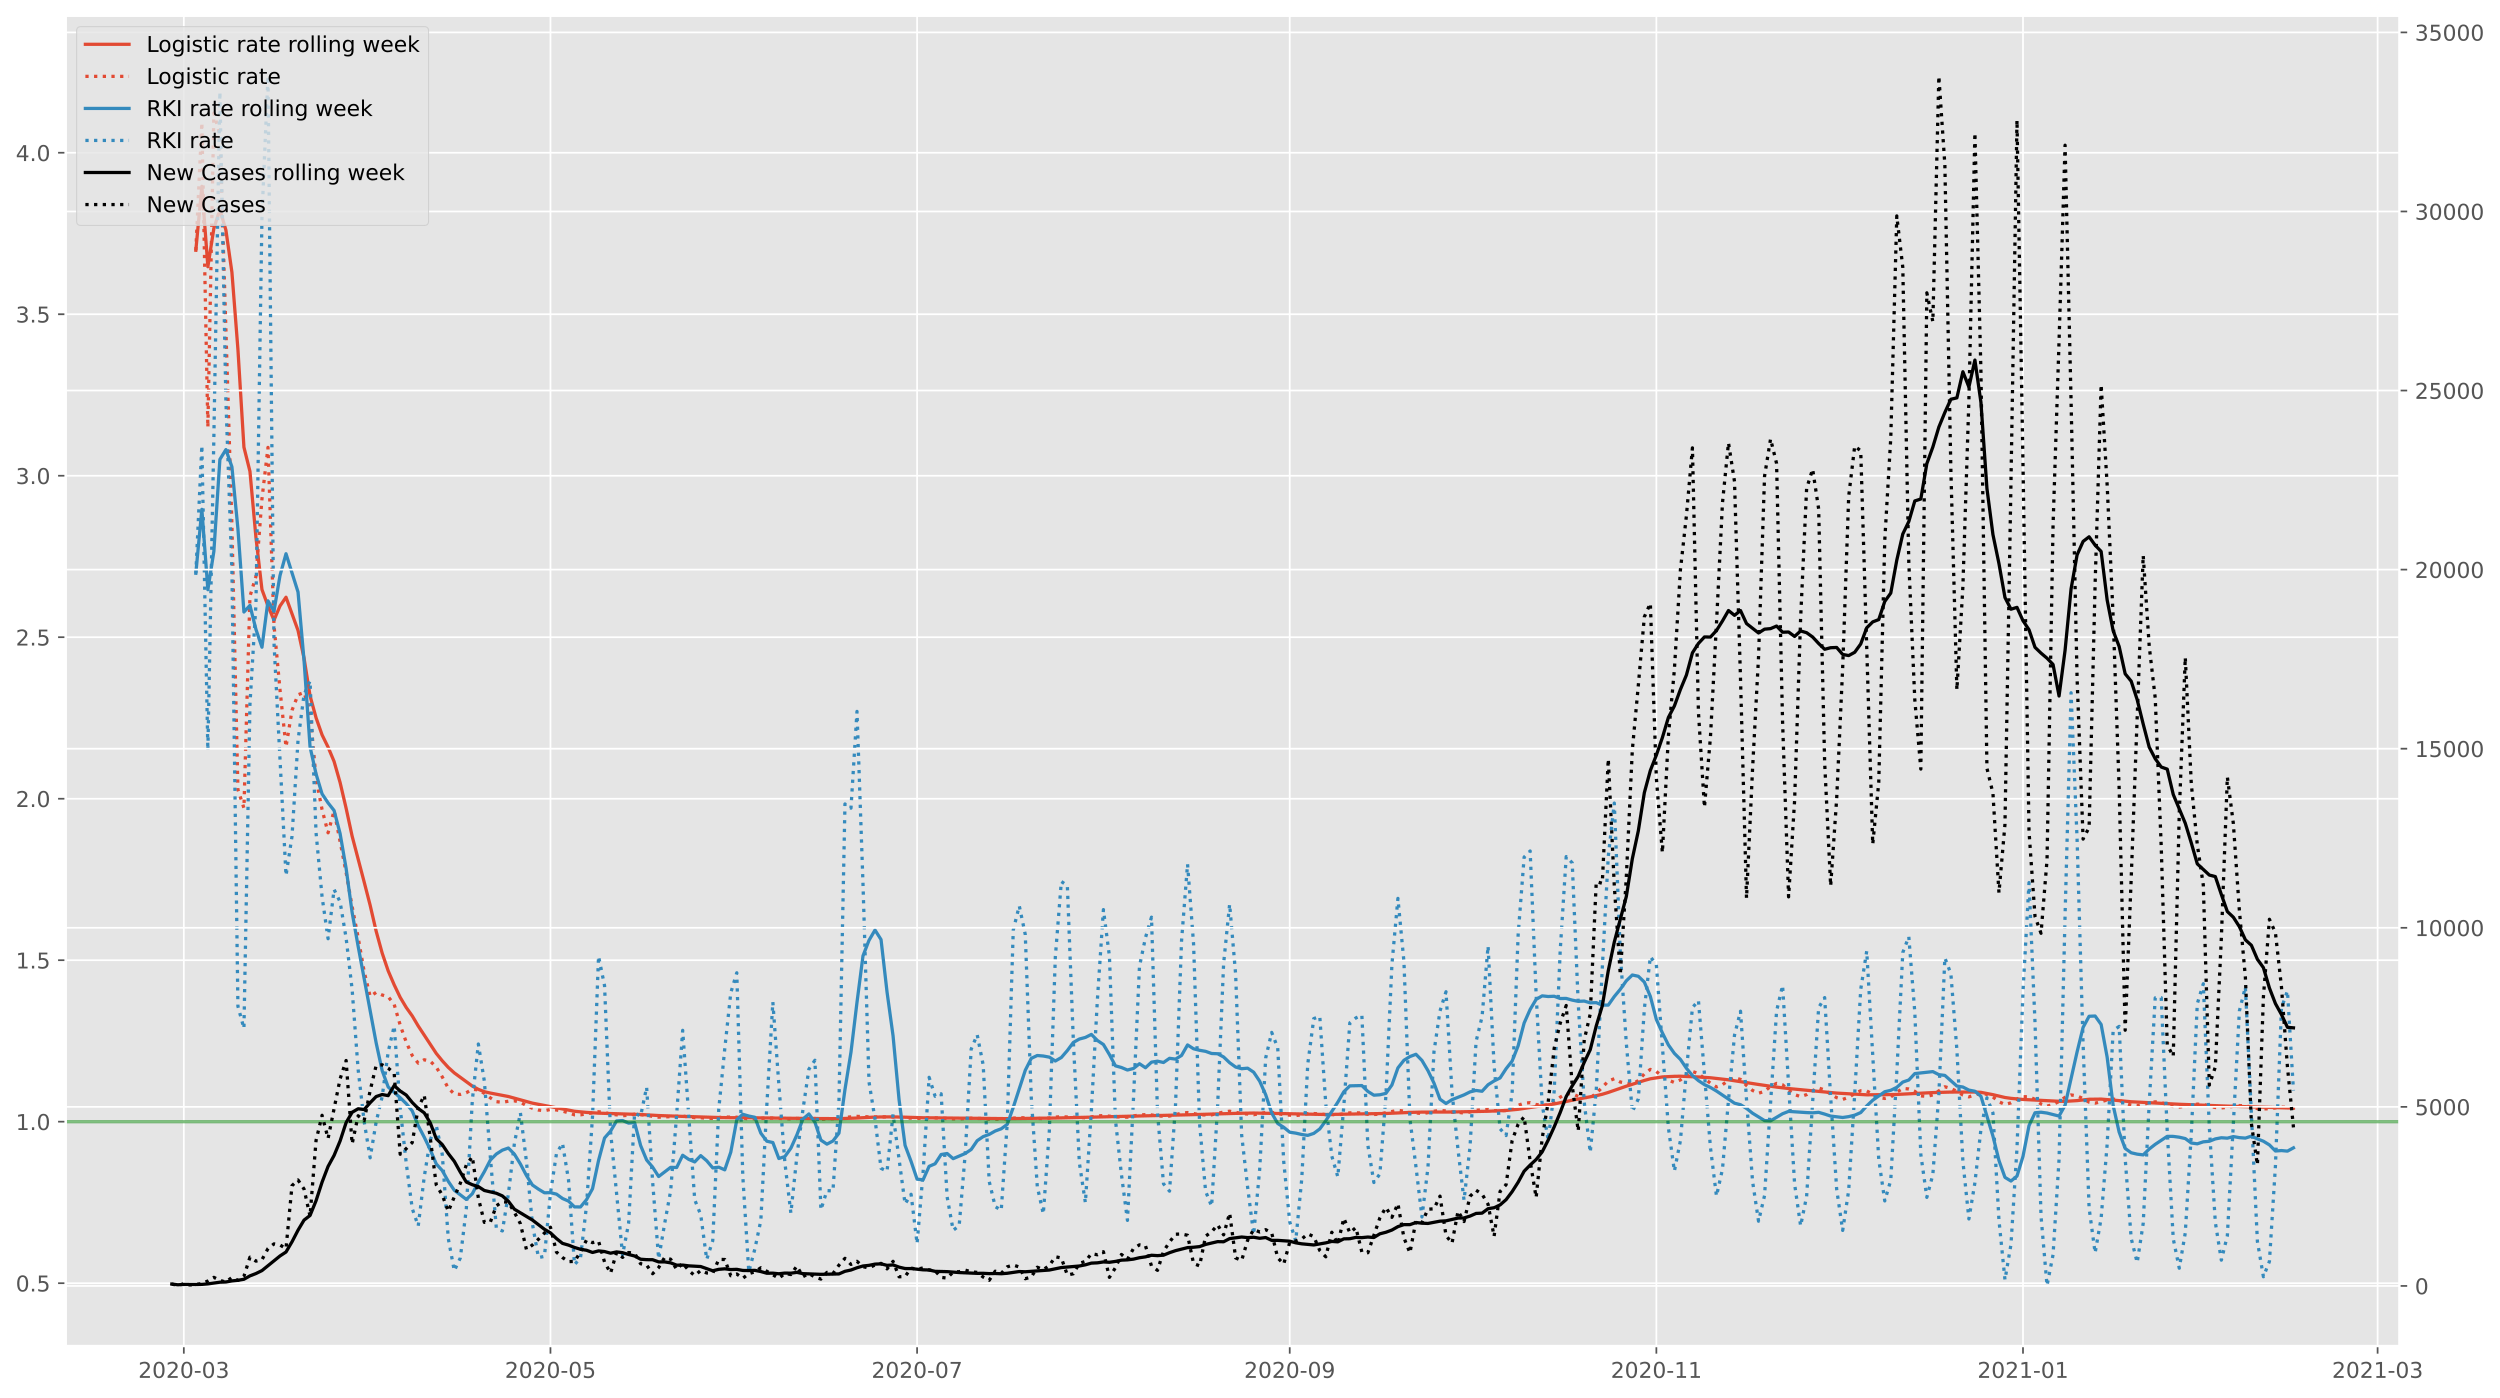 <?xml version="1.0" encoding="utf-8" standalone="no"?>
<!DOCTYPE svg PUBLIC "-//W3C//DTD SVG 1.1//EN"
  "http://www.w3.org/Graphics/SVG/1.1/DTD/svg11.dtd">
<!-- Created with matplotlib (https://matplotlib.org/) -->
<svg height="640.398pt" version="1.1" viewBox="0 0 1145.086 640.398" width="1145.086pt" xmlns="http://www.w3.org/2000/svg" xmlns:xlink="http://www.w3.org/1999/xlink">
 <defs>
  <style type="text/css">*{stroke-linecap:butt;stroke-linejoin:round;}</style>
 </defs>
 <g id="figure_1">
  <g id="patch_1">
   <path d="M 0 640.398 
L 1145.086 640.398 
L 1145.086 0 
L 0 0 
z
" style="fill:#ffffff;"/>
  </g>
  <g id="axes_1">
   <g id="patch_2">
    <path d="M 30.103 616.52 
L 1099.073 616.52 
L 1099.073 7.2 
L 30.103 7.2 
z
" style="fill:#e5e5e5;"/>
   </g>
   <g id="matplotlib.axis_1">
    <g id="xtick_1">
     <g id="line2d_1">
      <path clip-path="url(#pe3bff14d44)" d="M 84.199 616.52 
L 84.199 7.2 
" style="fill:none;stroke:#ffffff;stroke-linecap:square;stroke-width:0.8;"/>
     </g>
     <g id="line2d_2">
      <defs>
       <path d="M 0 0 
L 0 3.5 
" id="m24975c2a15" style="stroke:#555555;stroke-width:0.8;"/>
      </defs>
      <g>
       <use style="fill:#555555;stroke:#555555;stroke-width:0.8;" x="84.199" xlink:href="#m24975c2a15" y="616.52"/>
      </g>
     </g>
     <g id="text_1">
      <!-- 2020-03 -->
      <g style="fill:#555555;" transform="translate(63.307 631.118)scale(0.1 -0.1)">
       <defs>
        <path d="M 19.188 8.297 
L 53.609 8.297 
L 53.609 0 
L 7.328 0 
L 7.328 8.297 
Q 12.938 14.109 22.625 23.891 
Q 32.328 33.688 34.812 36.531 
Q 39.547 41.844 41.422 45.531 
Q 43.312 49.219 43.312 52.781 
Q 43.312 58.594 39.234 62.25 
Q 35.156 65.922 28.609 65.922 
Q 23.969 65.922 18.812 64.312 
Q 13.672 62.703 7.812 59.422 
L 7.812 69.391 
Q 13.766 71.781 18.938 73 
Q 24.125 74.219 28.422 74.219 
Q 39.75 74.219 46.484 68.547 
Q 53.219 62.891 53.219 53.422 
Q 53.219 48.922 51.531 44.891 
Q 49.859 40.875 45.406 35.406 
Q 44.188 33.984 37.641 27.219 
Q 31.109 20.453 19.188 8.297 
z
" id="DejaVuSans-50"/>
        <path d="M 31.781 66.406 
Q 24.172 66.406 20.328 58.906 
Q 16.5 51.422 16.5 36.375 
Q 16.5 21.391 20.328 13.891 
Q 24.172 6.391 31.781 6.391 
Q 39.453 6.391 43.281 13.891 
Q 47.125 21.391 47.125 36.375 
Q 47.125 51.422 43.281 58.906 
Q 39.453 66.406 31.781 66.406 
z
M 31.781 74.219 
Q 44.047 74.219 50.516 64.516 
Q 56.984 54.828 56.984 36.375 
Q 56.984 17.969 50.516 8.266 
Q 44.047 -1.422 31.781 -1.422 
Q 19.531 -1.422 13.062 8.266 
Q 6.594 17.969 6.594 36.375 
Q 6.594 54.828 13.062 64.516 
Q 19.531 74.219 31.781 74.219 
z
" id="DejaVuSans-48"/>
        <path d="M 4.891 31.391 
L 31.203 31.391 
L 31.203 23.391 
L 4.891 23.391 
z
" id="DejaVuSans-45"/>
        <path d="M 40.578 39.312 
Q 47.656 37.797 51.625 33 
Q 55.609 28.219 55.609 21.188 
Q 55.609 10.406 48.188 4.484 
Q 40.766 -1.422 27.094 -1.422 
Q 22.516 -1.422 17.656 -0.516 
Q 12.797 0.391 7.625 2.203 
L 7.625 11.719 
Q 11.719 9.328 16.594 8.109 
Q 21.484 6.891 26.812 6.891 
Q 36.078 6.891 40.938 10.547 
Q 45.797 14.203 45.797 21.188 
Q 45.797 27.641 41.281 31.266 
Q 36.766 34.906 28.719 34.906 
L 20.219 34.906 
L 20.219 43.016 
L 29.109 43.016 
Q 36.375 43.016 40.234 45.922 
Q 44.094 48.828 44.094 54.297 
Q 44.094 59.906 40.109 62.906 
Q 36.141 65.922 28.719 65.922 
Q 24.656 65.922 20.016 65.031 
Q 15.375 64.156 9.812 62.312 
L 9.812 71.094 
Q 15.438 72.656 20.344 73.438 
Q 25.25 74.219 29.594 74.219 
Q 40.828 74.219 47.359 69.109 
Q 53.906 64.016 53.906 55.328 
Q 53.906 49.266 50.438 45.094 
Q 46.969 40.922 40.578 39.312 
z
" id="DejaVuSans-51"/>
       </defs>
       <use xlink:href="#DejaVuSans-50"/>
       <use x="63.623" xlink:href="#DejaVuSans-48"/>
       <use x="127.246" xlink:href="#DejaVuSans-50"/>
       <use x="190.869" xlink:href="#DejaVuSans-48"/>
       <use x="254.492" xlink:href="#DejaVuSans-45"/>
       <use x="290.576" xlink:href="#DejaVuSans-48"/>
       <use x="354.199" xlink:href="#DejaVuSans-51"/>
      </g>
     </g>
    </g>
    <g id="xtick_2">
     <g id="line2d_3">
      <path clip-path="url(#pe3bff14d44)" d="M 252.128 616.52 
L 252.128 7.2 
" style="fill:none;stroke:#ffffff;stroke-linecap:square;stroke-width:0.8;"/>
     </g>
     <g id="line2d_4">
      <g>
       <use style="fill:#555555;stroke:#555555;stroke-width:0.8;" x="252.128" xlink:href="#m24975c2a15" y="616.52"/>
      </g>
     </g>
     <g id="text_2">
      <!-- 2020-05 -->
      <g style="fill:#555555;" transform="translate(231.237 631.118)scale(0.1 -0.1)">
       <defs>
        <path d="M 10.797 72.906 
L 49.516 72.906 
L 49.516 64.594 
L 19.828 64.594 
L 19.828 46.734 
Q 21.969 47.469 24.109 47.828 
Q 26.266 48.188 28.422 48.188 
Q 40.625 48.188 47.75 41.5 
Q 54.891 34.812 54.891 23.391 
Q 54.891 11.625 47.562 5.094 
Q 40.234 -1.422 26.906 -1.422 
Q 22.312 -1.422 17.547 -0.641 
Q 12.797 0.141 7.719 1.703 
L 7.719 11.625 
Q 12.109 9.234 16.797 8.062 
Q 21.484 6.891 26.703 6.891 
Q 35.156 6.891 40.078 11.328 
Q 45.016 15.766 45.016 23.391 
Q 45.016 31 40.078 35.438 
Q 35.156 39.891 26.703 39.891 
Q 22.75 39.891 18.812 39.016 
Q 14.891 38.141 10.797 36.281 
z
" id="DejaVuSans-53"/>
       </defs>
       <use xlink:href="#DejaVuSans-50"/>
       <use x="63.623" xlink:href="#DejaVuSans-48"/>
       <use x="127.246" xlink:href="#DejaVuSans-50"/>
       <use x="190.869" xlink:href="#DejaVuSans-48"/>
       <use x="254.492" xlink:href="#DejaVuSans-45"/>
       <use x="290.576" xlink:href="#DejaVuSans-48"/>
       <use x="354.199" xlink:href="#DejaVuSans-53"/>
      </g>
     </g>
    </g>
    <g id="xtick_3">
     <g id="line2d_5">
      <path clip-path="url(#pe3bff14d44)" d="M 420.058 616.52 
L 420.058 7.2 
" style="fill:none;stroke:#ffffff;stroke-linecap:square;stroke-width:0.8;"/>
     </g>
     <g id="line2d_6">
      <g>
       <use style="fill:#555555;stroke:#555555;stroke-width:0.8;" x="420.058" xlink:href="#m24975c2a15" y="616.52"/>
      </g>
     </g>
     <g id="text_3">
      <!-- 2020-07 -->
      <g style="fill:#555555;" transform="translate(399.167 631.118)scale(0.1 -0.1)">
       <defs>
        <path d="M 8.203 72.906 
L 55.078 72.906 
L 55.078 68.703 
L 28.609 0 
L 18.312 0 
L 43.219 64.594 
L 8.203 64.594 
z
" id="DejaVuSans-55"/>
       </defs>
       <use xlink:href="#DejaVuSans-50"/>
       <use x="63.623" xlink:href="#DejaVuSans-48"/>
       <use x="127.246" xlink:href="#DejaVuSans-50"/>
       <use x="190.869" xlink:href="#DejaVuSans-48"/>
       <use x="254.492" xlink:href="#DejaVuSans-45"/>
       <use x="290.576" xlink:href="#DejaVuSans-48"/>
       <use x="354.199" xlink:href="#DejaVuSans-55"/>
      </g>
     </g>
    </g>
    <g id="xtick_4">
     <g id="line2d_7">
      <path clip-path="url(#pe3bff14d44)" d="M 590.741 616.52 
L 590.741 7.2 
" style="fill:none;stroke:#ffffff;stroke-linecap:square;stroke-width:0.8;"/>
     </g>
     <g id="line2d_8">
      <g>
       <use style="fill:#555555;stroke:#555555;stroke-width:0.8;" x="590.741" xlink:href="#m24975c2a15" y="616.52"/>
      </g>
     </g>
     <g id="text_4">
      <!-- 2020-09 -->
      <g style="fill:#555555;" transform="translate(569.85 631.118)scale(0.1 -0.1)">
       <defs>
        <path d="M 10.984 1.516 
L 10.984 10.5 
Q 14.703 8.734 18.5 7.812 
Q 22.312 6.891 25.984 6.891 
Q 35.75 6.891 40.891 13.453 
Q 46.047 20.016 46.781 33.406 
Q 43.953 29.203 39.594 26.953 
Q 35.25 24.703 29.984 24.703 
Q 19.047 24.703 12.672 31.312 
Q 6.297 37.938 6.297 49.422 
Q 6.297 60.641 12.938 67.422 
Q 19.578 74.219 30.609 74.219 
Q 43.266 74.219 49.922 64.516 
Q 56.594 54.828 56.594 36.375 
Q 56.594 19.141 48.406 8.859 
Q 40.234 -1.422 26.422 -1.422 
Q 22.703 -1.422 18.891 -0.688 
Q 15.094 0.047 10.984 1.516 
z
M 30.609 32.422 
Q 37.25 32.422 41.125 36.953 
Q 45.016 41.5 45.016 49.422 
Q 45.016 57.281 41.125 61.844 
Q 37.25 66.406 30.609 66.406 
Q 23.969 66.406 20.094 61.844 
Q 16.219 57.281 16.219 49.422 
Q 16.219 41.5 20.094 36.953 
Q 23.969 32.422 30.609 32.422 
z
" id="DejaVuSans-57"/>
       </defs>
       <use xlink:href="#DejaVuSans-50"/>
       <use x="63.623" xlink:href="#DejaVuSans-48"/>
       <use x="127.246" xlink:href="#DejaVuSans-50"/>
       <use x="190.869" xlink:href="#DejaVuSans-48"/>
       <use x="254.492" xlink:href="#DejaVuSans-45"/>
       <use x="290.576" xlink:href="#DejaVuSans-48"/>
       <use x="354.199" xlink:href="#DejaVuSans-57"/>
      </g>
     </g>
    </g>
    <g id="xtick_5">
     <g id="line2d_9">
      <path clip-path="url(#pe3bff14d44)" d="M 758.671 616.52 
L 758.671 7.2 
" style="fill:none;stroke:#ffffff;stroke-linecap:square;stroke-width:0.8;"/>
     </g>
     <g id="line2d_10">
      <g>
       <use style="fill:#555555;stroke:#555555;stroke-width:0.8;" x="758.671" xlink:href="#m24975c2a15" y="616.52"/>
      </g>
     </g>
     <g id="text_5">
      <!-- 2020-11 -->
      <g style="fill:#555555;" transform="translate(737.78 631.118)scale(0.1 -0.1)">
       <defs>
        <path d="M 12.406 8.297 
L 28.516 8.297 
L 28.516 63.922 
L 10.984 60.406 
L 10.984 69.391 
L 28.422 72.906 
L 38.281 72.906 
L 38.281 8.297 
L 54.391 8.297 
L 54.391 0 
L 12.406 0 
z
" id="DejaVuSans-49"/>
       </defs>
       <use xlink:href="#DejaVuSans-50"/>
       <use x="63.623" xlink:href="#DejaVuSans-48"/>
       <use x="127.246" xlink:href="#DejaVuSans-50"/>
       <use x="190.869" xlink:href="#DejaVuSans-48"/>
       <use x="254.492" xlink:href="#DejaVuSans-45"/>
       <use x="290.576" xlink:href="#DejaVuSans-49"/>
       <use x="354.199" xlink:href="#DejaVuSans-49"/>
      </g>
     </g>
    </g>
    <g id="xtick_6">
     <g id="line2d_11">
      <path clip-path="url(#pe3bff14d44)" d="M 926.601 616.52 
L 926.601 7.2 
" style="fill:none;stroke:#ffffff;stroke-linecap:square;stroke-width:0.8;"/>
     </g>
     <g id="line2d_12">
      <g>
       <use style="fill:#555555;stroke:#555555;stroke-width:0.8;" x="926.601" xlink:href="#m24975c2a15" y="616.52"/>
      </g>
     </g>
     <g id="text_6">
      <!-- 2021-01 -->
      <g style="fill:#555555;" transform="translate(905.709 631.118)scale(0.1 -0.1)">
       <use xlink:href="#DejaVuSans-50"/>
       <use x="63.623" xlink:href="#DejaVuSans-48"/>
       <use x="127.246" xlink:href="#DejaVuSans-50"/>
       <use x="190.869" xlink:href="#DejaVuSans-49"/>
       <use x="254.492" xlink:href="#DejaVuSans-45"/>
       <use x="290.576" xlink:href="#DejaVuSans-48"/>
       <use x="354.199" xlink:href="#DejaVuSans-49"/>
      </g>
     </g>
    </g>
    <g id="xtick_7">
     <g id="line2d_13">
      <path clip-path="url(#pe3bff14d44)" d="M 1089.025 616.52 
L 1089.025 7.2 
" style="fill:none;stroke:#ffffff;stroke-linecap:square;stroke-width:0.8;"/>
     </g>
     <g id="line2d_14">
      <g>
       <use style="fill:#555555;stroke:#555555;stroke-width:0.8;" x="1089.025" xlink:href="#m24975c2a15" y="616.52"/>
      </g>
     </g>
     <g id="text_7">
      <!-- 2021-03 -->
      <g style="fill:#555555;" transform="translate(1068.133 631.118)scale(0.1 -0.1)">
       <use xlink:href="#DejaVuSans-50"/>
       <use x="63.623" xlink:href="#DejaVuSans-48"/>
       <use x="127.246" xlink:href="#DejaVuSans-50"/>
       <use x="190.869" xlink:href="#DejaVuSans-49"/>
       <use x="254.492" xlink:href="#DejaVuSans-45"/>
       <use x="290.576" xlink:href="#DejaVuSans-48"/>
       <use x="354.199" xlink:href="#DejaVuSans-51"/>
      </g>
     </g>
    </g>
   </g>
   <g id="matplotlib.axis_2">
    <g id="ytick_1">
     <g id="line2d_15">
      <path clip-path="url(#pe3bff14d44)" d="M 30.103 587.741 
L 1099.073 587.741 
" style="fill:none;stroke:#ffffff;stroke-linecap:square;stroke-width:0.8;"/>
     </g>
     <g id="line2d_16">
      <defs>
       <path d="M 0 0 
L -3.5 0 
" id="mf36f7353d2" style="stroke:#555555;stroke-width:0.8;"/>
      </defs>
      <g>
       <use style="fill:#555555;stroke:#555555;stroke-width:0.8;" x="30.103" xlink:href="#mf36f7353d2" y="587.741"/>
      </g>
     </g>
     <g id="text_8">
      <!-- 0.5 -->
      <g style="fill:#555555;" transform="translate(7.2 591.541)scale(0.1 -0.1)">
       <defs>
        <path d="M 10.688 12.406 
L 21 12.406 
L 21 0 
L 10.688 0 
z
" id="DejaVuSans-46"/>
       </defs>
       <use xlink:href="#DejaVuSans-48"/>
       <use x="63.623" xlink:href="#DejaVuSans-46"/>
       <use x="95.41" xlink:href="#DejaVuSans-53"/>
      </g>
     </g>
    </g>
    <g id="ytick_2">
     <g id="line2d_17">
      <path clip-path="url(#pe3bff14d44)" d="M 30.103 513.773 
L 1099.073 513.773 
" style="fill:none;stroke:#ffffff;stroke-linecap:square;stroke-width:0.8;"/>
     </g>
     <g id="line2d_18">
      <g>
       <use style="fill:#555555;stroke:#555555;stroke-width:0.8;" x="30.103" xlink:href="#mf36f7353d2" y="513.773"/>
      </g>
     </g>
     <g id="text_9">
      <!-- 1.0 -->
      <g style="fill:#555555;" transform="translate(7.2 517.572)scale(0.1 -0.1)">
       <use xlink:href="#DejaVuSans-49"/>
       <use x="63.623" xlink:href="#DejaVuSans-46"/>
       <use x="95.41" xlink:href="#DejaVuSans-48"/>
      </g>
     </g>
    </g>
    <g id="ytick_3">
     <g id="line2d_19">
      <path clip-path="url(#pe3bff14d44)" d="M 30.103 439.805 
L 1099.073 439.805 
" style="fill:none;stroke:#ffffff;stroke-linecap:square;stroke-width:0.8;"/>
     </g>
     <g id="line2d_20">
      <g>
       <use style="fill:#555555;stroke:#555555;stroke-width:0.8;" x="30.103" xlink:href="#mf36f7353d2" y="439.805"/>
      </g>
     </g>
     <g id="text_10">
      <!-- 1.5 -->
      <g style="fill:#555555;" transform="translate(7.2 443.604)scale(0.1 -0.1)">
       <use xlink:href="#DejaVuSans-49"/>
       <use x="63.623" xlink:href="#DejaVuSans-46"/>
       <use x="95.41" xlink:href="#DejaVuSans-53"/>
      </g>
     </g>
    </g>
    <g id="ytick_4">
     <g id="line2d_21">
      <path clip-path="url(#pe3bff14d44)" d="M 30.103 365.837 
L 1099.073 365.837 
" style="fill:none;stroke:#ffffff;stroke-linecap:square;stroke-width:0.8;"/>
     </g>
     <g id="line2d_22">
      <g>
       <use style="fill:#555555;stroke:#555555;stroke-width:0.8;" x="30.103" xlink:href="#mf36f7353d2" y="365.837"/>
      </g>
     </g>
     <g id="text_11">
      <!-- 2.0 -->
      <g style="fill:#555555;" transform="translate(7.2 369.636)scale(0.1 -0.1)">
       <use xlink:href="#DejaVuSans-50"/>
       <use x="63.623" xlink:href="#DejaVuSans-46"/>
       <use x="95.41" xlink:href="#DejaVuSans-48"/>
      </g>
     </g>
    </g>
    <g id="ytick_5">
     <g id="line2d_23">
      <path clip-path="url(#pe3bff14d44)" d="M 30.103 291.869 
L 1099.073 291.869 
" style="fill:none;stroke:#ffffff;stroke-linecap:square;stroke-width:0.8;"/>
     </g>
     <g id="line2d_24">
      <g>
       <use style="fill:#555555;stroke:#555555;stroke-width:0.8;" x="30.103" xlink:href="#mf36f7353d2" y="291.869"/>
      </g>
     </g>
     <g id="text_12">
      <!-- 2.5 -->
      <g style="fill:#555555;" transform="translate(7.2 295.668)scale(0.1 -0.1)">
       <use xlink:href="#DejaVuSans-50"/>
       <use x="63.623" xlink:href="#DejaVuSans-46"/>
       <use x="95.41" xlink:href="#DejaVuSans-53"/>
      </g>
     </g>
    </g>
    <g id="ytick_6">
     <g id="line2d_25">
      <path clip-path="url(#pe3bff14d44)" d="M 30.103 217.9 
L 1099.073 217.9 
" style="fill:none;stroke:#ffffff;stroke-linecap:square;stroke-width:0.8;"/>
     </g>
     <g id="line2d_26">
      <g>
       <use style="fill:#555555;stroke:#555555;stroke-width:0.8;" x="30.103" xlink:href="#mf36f7353d2" y="217.9"/>
      </g>
     </g>
     <g id="text_13">
      <!-- 3.0 -->
      <g style="fill:#555555;" transform="translate(7.2 221.7)scale(0.1 -0.1)">
       <use xlink:href="#DejaVuSans-51"/>
       <use x="63.623" xlink:href="#DejaVuSans-46"/>
       <use x="95.41" xlink:href="#DejaVuSans-48"/>
      </g>
     </g>
    </g>
    <g id="ytick_7">
     <g id="line2d_27">
      <path clip-path="url(#pe3bff14d44)" d="M 30.103 143.932 
L 1099.073 143.932 
" style="fill:none;stroke:#ffffff;stroke-linecap:square;stroke-width:0.8;"/>
     </g>
     <g id="line2d_28">
      <g>
       <use style="fill:#555555;stroke:#555555;stroke-width:0.8;" x="30.103" xlink:href="#mf36f7353d2" y="143.932"/>
      </g>
     </g>
     <g id="text_14">
      <!-- 3.5 -->
      <g style="fill:#555555;" transform="translate(7.2 147.732)scale(0.1 -0.1)">
       <use xlink:href="#DejaVuSans-51"/>
       <use x="63.623" xlink:href="#DejaVuSans-46"/>
       <use x="95.41" xlink:href="#DejaVuSans-53"/>
      </g>
     </g>
    </g>
    <g id="ytick_8">
     <g id="line2d_29">
      <path clip-path="url(#pe3bff14d44)" d="M 30.103 69.964 
L 1099.073 69.964 
" style="fill:none;stroke:#ffffff;stroke-linecap:square;stroke-width:0.8;"/>
     </g>
     <g id="line2d_30">
      <g>
       <use style="fill:#555555;stroke:#555555;stroke-width:0.8;" x="30.103" xlink:href="#mf36f7353d2" y="69.964"/>
      </g>
     </g>
     <g id="text_15">
      <!-- 4.0 -->
      <g style="fill:#555555;" transform="translate(7.2 73.763)scale(0.1 -0.1)">
       <defs>
        <path d="M 37.797 64.312 
L 12.891 25.391 
L 37.797 25.391 
z
M 35.203 72.906 
L 47.609 72.906 
L 47.609 25.391 
L 58.016 25.391 
L 58.016 17.188 
L 47.609 17.188 
L 47.609 0 
L 37.797 0 
L 37.797 17.188 
L 4.891 17.188 
L 4.891 26.703 
z
" id="DejaVuSans-52"/>
       </defs>
       <use xlink:href="#DejaVuSans-52"/>
       <use x="63.623" xlink:href="#DejaVuSans-46"/>
       <use x="95.41" xlink:href="#DejaVuSans-48"/>
      </g>
     </g>
    </g>
   </g>
   <g id="line2d_31">
    <path clip-path="url(#pe3bff14d44)" d="M 89.704 114.623 
L 92.457 85.358 
L 95.21 122.161 
L 97.963 104.577 
L 100.716 95.993 
L 103.469 105.393 
L 106.222 124.688 
L 108.975 159.98 
L 111.728 204.839 
L 114.481 215.896 
L 117.234 246.205 
L 119.987 270.04 
L 122.74 277.546 
L 125.493 284.089 
L 128.246 277.558 
L 130.999 273.557 
L 136.505 288.756 
L 139.258 301.426 
L 142.01 318.693 
L 144.763 328.756 
L 147.516 336.593 
L 150.269 342.213 
L 153.022 348.789 
L 155.775 358.421 
L 158.528 370.194 
L 161.281 382.964 
L 166.787 403.94 
L 169.54 414.648 
L 172.293 426.53 
L 175.046 436.546 
L 177.799 444.68 
L 180.552 451.092 
L 183.305 456.832 
L 186.058 461.453 
L 188.811 465.317 
L 191.564 469.947 
L 199.822 482.503 
L 202.575 485.891 
L 205.328 488.912 
L 208.081 491.425 
L 216.34 497.467 
L 219.093 498.956 
L 221.846 500.028 
L 224.599 500.658 
L 232.858 502.236 
L 243.87 505.279 
L 263.14 508.999 
L 268.646 509.522 
L 274.152 509.863 
L 293.423 510.475 
L 301.682 510.958 
L 312.693 511.342 
L 329.211 511.856 
L 334.717 511.937 
L 340.223 511.936 
L 370.505 512.303 
L 384.27 512.386 
L 392.529 512.091 
L 400.788 511.659 
L 406.294 511.566 
L 411.799 511.631 
L 422.811 511.969 
L 461.353 512.38 
L 483.376 512.095 
L 543.941 510.618 
L 565.965 509.962 
L 574.223 509.816 
L 585.235 510.019 
L 607.259 510.475 
L 634.788 510.01 
L 645.8 509.524 
L 651.306 509.383 
L 665.071 509.328 
L 681.588 508.991 
L 689.847 508.626 
L 695.353 508.092 
L 706.365 506.464 
L 711.871 505.657 
L 717.377 504.507 
L 722.883 503.391 
L 731.142 501.855 
L 733.894 501.211 
L 736.647 500.378 
L 744.906 497.513 
L 750.412 495.767 
L 753.165 494.885 
L 755.918 494.123 
L 761.424 493.275 
L 766.93 492.993 
L 769.683 492.948 
L 777.942 493.293 
L 783.448 493.65 
L 791.706 494.593 
L 805.471 496.725 
L 813.73 497.931 
L 819.236 498.586 
L 841.259 500.671 
L 855.024 501.464 
L 863.283 501.394 
L 868.789 501.289 
L 885.307 500.444 
L 893.566 500.206 
L 904.577 500.177 
L 907.33 500.331 
L 912.836 501.391 
L 918.342 502.692 
L 921.095 503.085 
L 926.601 503.59 
L 943.119 504.422 
L 945.872 504.464 
L 951.377 504.114 
L 956.883 503.503 
L 962.389 503.429 
L 967.895 503.87 
L 976.154 504.637 
L 998.178 505.793 
L 1020.201 506.631 
L 1050.484 507.562 
L 1050.484 507.562 
" style="fill:none;stroke:#e24a33;stroke-linecap:square;stroke-width:1.5;"/>
   </g>
   <g id="line2d_32">
    <path clip-path="url(#pe3bff14d44)" d="M 89.704 114.623 
L 92.457 56.093 
L 95.21 195.766 
L 97.963 51.825 
L 100.716 61.656 
L 106.222 240.455 
L 108.975 361.665 
L 111.728 370.111 
L 114.481 273.161 
L 117.234 263.994 
L 119.987 228.497 
L 122.74 204.94 
L 125.493 286.253 
L 128.246 315.948 
L 130.999 342.104 
L 133.752 325.338 
L 136.505 318.214 
L 139.258 317.186 
L 142.01 325.809 
L 144.763 356.689 
L 147.516 370.808 
L 150.269 381.446 
L 153.022 371.37 
L 158.528 399.6 
L 161.281 415.195 
L 164.034 429.369 
L 166.787 444.958 
L 169.54 456.409 
L 172.293 454.54 
L 175.046 455.748 
L 177.799 456.539 
L 180.552 460.083 
L 183.305 469.55 
L 186.058 477.303 
L 188.811 483.458 
L 191.564 486.951 
L 194.317 485.411 
L 197.069 486.044 
L 199.822 488.801 
L 202.575 493.271 
L 205.328 498.448 
L 208.081 501.047 
L 210.834 501.279 
L 213.587 500.51 
L 216.34 498.911 
L 219.093 499.224 
L 221.846 500.774 
L 224.599 502.859 
L 227.352 504.614 
L 230.105 504.878 
L 232.858 504.394 
L 235.611 504.224 
L 238.364 504.872 
L 241.117 506.343 
L 243.87 507.628 
L 246.623 508.434 
L 249.375 508.738 
L 252.128 508.173 
L 254.881 508.399 
L 257.634 508.92 
L 260.387 509.705 
L 263.14 510.622 
L 265.893 510.635 
L 274.152 509.23 
L 276.905 509.505 
L 279.658 510.363 
L 282.411 510.628 
L 285.164 511.046 
L 287.917 510.821 
L 290.67 510.339 
L 296.176 510.825 
L 298.929 511.347 
L 301.682 511.7 
L 312.693 511.224 
L 318.199 511.931 
L 320.952 511.958 
L 323.705 512.193 
L 326.458 512.26 
L 329.211 511.885 
L 331.964 511.634 
L 337.47 511.72 
L 342.976 512.489 
L 348.482 512.26 
L 351.235 512.103 
L 353.988 512.138 
L 362.246 512.49 
L 364.999 512.286 
L 370.505 512.255 
L 373.258 512.313 
L 376.011 512.606 
L 384.27 512.25 
L 387.023 511.79 
L 392.529 511.346 
L 395.282 511.386 
L 398.035 511.603 
L 409.047 511.58 
L 414.552 512.131 
L 417.305 512.117 
L 420.058 512.29 
L 425.564 511.962 
L 428.317 512.023 
L 436.576 512.461 
L 439.329 512.481 
L 444.835 512.196 
L 450.341 512.321 
L 453.094 512.535 
L 458.6 512.545 
L 466.858 511.93 
L 477.87 512.362 
L 480.623 512.092 
L 483.376 511.676 
L 486.129 511.49 
L 497.141 511.986 
L 502.647 511.174 
L 505.4 510.948 
L 510.906 511.563 
L 513.659 511.562 
L 516.412 511.721 
L 519.164 511.152 
L 521.917 510.705 
L 524.67 510.544 
L 527.423 510.683 
L 530.176 511.12 
L 532.929 511.255 
L 535.682 511.193 
L 541.188 509.893 
L 543.941 509.599 
L 546.694 510.027 
L 549.447 510.644 
L 554.953 510.65 
L 557.706 509.936 
L 560.459 509.369 
L 563.212 508.966 
L 565.965 509.469 
L 568.718 510.144 
L 571.47 510.257 
L 574.223 510.574 
L 579.729 509.58 
L 582.482 509.471 
L 587.988 510.571 
L 593.494 510.956 
L 596.247 510.639 
L 599 510.127 
L 601.753 510.043 
L 604.506 510.22 
L 607.259 510.535 
L 610.012 510.521 
L 612.765 510.655 
L 615.518 510.125 
L 618.271 509.736 
L 621.024 509.678 
L 623.777 509.826 
L 626.529 510.411 
L 629.282 510.47 
L 632.035 510.329 
L 634.788 509.623 
L 640.294 508.583 
L 643.047 508.927 
L 645.8 509.671 
L 648.553 509.747 
L 651.306 510.064 
L 654.059 509.639 
L 656.812 508.977 
L 659.565 508.629 
L 662.318 508.85 
L 665.071 509.389 
L 667.824 509.449 
L 670.577 509.852 
L 673.33 509.293 
L 676.083 508.534 
L 681.588 508.098 
L 684.341 508.711 
L 687.094 508.764 
L 689.847 508.665 
L 692.6 507.809 
L 695.353 506.278 
L 698.106 505.31 
L 700.859 505.058 
L 703.612 505.922 
L 706.365 506.205 
L 709.118 506.107 
L 711.871 504.72 
L 714.624 502.547 
L 717.377 500.993 
L 720.13 500.966 
L 722.883 502.202 
L 728.389 502.931 
L 731.142 500.726 
L 733.894 498.043 
L 736.647 495.164 
L 739.4 494.1 
L 742.153 495.614 
L 747.659 496.492 
L 750.412 494.946 
L 753.165 491.868 
L 755.918 489.828 
L 758.671 490.793 
L 761.424 492.984 
L 764.177 494.686 
L 766.93 495.846 
L 769.683 494.63 
L 772.436 492.415 
L 775.189 490.782 
L 777.942 491.709 
L 780.695 494.034 
L 783.448 496.135 
L 786.2 497.836 
L 788.953 496.825 
L 791.706 494.827 
L 794.459 493.626 
L 797.212 494.409 
L 799.965 497.194 
L 802.718 499.454 
L 805.471 500.74 
L 808.224 499.873 
L 810.977 497.601 
L 813.73 496.247 
L 816.483 496.877 
L 819.236 499.311 
L 821.989 501.346 
L 824.742 502.301 
L 827.495 501.361 
L 830.248 499.517 
L 833.001 498.36 
L 835.754 499.221 
L 838.507 501.176 
L 841.259 502.763 
L 844.012 503.567 
L 846.765 502.571 
L 849.518 500.876 
L 852.271 499.604 
L 855.024 499.693 
L 860.53 502.661 
L 863.283 503.127 
L 866.036 502.452 
L 868.789 500.262 
L 871.542 498.533 
L 874.295 498.79 
L 877.048 499.883 
L 879.801 501.95 
L 882.554 502.183 
L 885.307 501.504 
L 890.813 497.779 
L 893.566 498.543 
L 896.318 499.852 
L 899.071 501.567 
L 901.824 502.392 
L 907.33 500.675 
L 910.083 501.276 
L 912.836 502.468 
L 915.589 504.633 
L 918.342 505.889 
L 921.095 505.147 
L 923.848 503.401 
L 926.601 502.312 
L 929.354 502.37 
L 932.107 503.547 
L 934.86 505.657 
L 937.613 506.655 
L 940.366 505.907 
L 943.119 504.506 
L 945.872 502.603 
L 948.624 501.523 
L 951.377 501.95 
L 954.13 503.194 
L 956.883 504.836 
L 959.636 505.277 
L 962.389 504.622 
L 965.142 503.834 
L 967.895 503.379 
L 970.648 503.864 
L 973.401 505.31 
L 976.154 506.175 
L 978.907 506.384 
L 981.66 505.883 
L 984.413 505.066 
L 987.166 504.688 
L 989.919 504.978 
L 992.672 506.006 
L 995.425 506.852 
L 998.178 507.081 
L 1000.931 506.687 
L 1006.436 505.722 
L 1009.189 505.866 
L 1011.942 506.72 
L 1014.695 507.275 
L 1017.448 507.451 
L 1020.201 507.228 
L 1022.954 506.71 
L 1025.707 506.4 
L 1028.46 506.471 
L 1033.966 507.784 
L 1036.719 507.938 
L 1039.472 507.817 
L 1044.978 507.104 
L 1047.731 507.231 
L 1050.484 507.615 
L 1050.484 507.615 
" style="fill:none;stroke:#e24a33;stroke-dasharray:1.5,2.475;stroke-dashoffset:0;stroke-width:1.5;"/>
   </g>
   <g id="line2d_33">
    <path clip-path="url(#pe3bff14d44)" d="M 89.704 262.561 
L 92.457 233.296 
L 95.21 270.099 
L 97.963 252.516 
L 100.716 210.419 
L 103.469 205.938 
L 106.222 213.84 
L 108.975 242.173 
L 111.728 280.318 
L 114.481 277.305 
L 117.234 288.303 
L 119.987 296.443 
L 122.74 275.21 
L 125.493 279.936 
L 128.246 263.631 
L 130.999 253.633 
L 136.505 271.173 
L 139.258 302.487 
L 142.01 342.056 
L 144.763 354.496 
L 147.516 363.635 
L 150.269 367.762 
L 153.022 371.24 
L 155.775 381.816 
L 158.528 397.732 
L 161.281 417.916 
L 164.034 433.409 
L 172.293 477.667 
L 175.046 490.414 
L 177.799 497.869 
L 183.305 502.781 
L 186.058 505.498 
L 188.811 508.818 
L 191.564 515.622 
L 194.317 520.866 
L 197.069 526.618 
L 199.822 533.119 
L 202.575 536.166 
L 205.328 541.105 
L 208.081 545.177 
L 213.587 549.371 
L 216.34 546.782 
L 219.093 541.459 
L 221.846 536.662 
L 224.599 531.335 
L 227.352 528.579 
L 230.105 526.807 
L 232.858 525.83 
L 235.611 528.65 
L 238.364 533.154 
L 241.117 538.404 
L 243.87 542.773 
L 246.623 544.666 
L 249.375 546.333 
L 252.128 546.282 
L 254.881 546.951 
L 257.634 548.943 
L 260.387 550.14 
L 263.14 552.805 
L 265.893 552.824 
L 268.646 549.495 
L 271.399 544.457 
L 274.152 531.544 
L 276.905 521.232 
L 279.658 518.089 
L 282.411 513.433 
L 285.164 513.246 
L 287.917 514.421 
L 290.67 514.217 
L 293.423 524.674 
L 296.176 531.317 
L 298.929 534.603 
L 301.682 538.88 
L 307.187 534.68 
L 309.94 534.754 
L 312.693 529.146 
L 315.446 531.033 
L 318.199 532.199 
L 320.952 529.317 
L 323.705 531.668 
L 326.458 534.937 
L 329.211 534.613 
L 331.964 535.82 
L 334.717 527.757 
L 337.47 512.91 
L 340.223 510.377 
L 342.976 511.189 
L 345.729 511.742 
L 348.482 519.023 
L 351.235 522.716 
L 353.988 523.316 
L 356.74 530.636 
L 359.493 529.747 
L 362.246 525.903 
L 364.999 519.821 
L 367.752 512.585 
L 370.505 510.222 
L 373.258 514.033 
L 376.011 522.222 
L 378.764 524.06 
L 381.517 522.609 
L 384.27 519.044 
L 387.023 499.023 
L 389.776 481.945 
L 392.529 459.12 
L 395.282 437.805 
L 398.035 430.696 
L 400.788 426 
L 403.541 430.359 
L 406.294 454.39 
L 409.047 474.426 
L 411.799 503.681 
L 414.552 524.616 
L 417.305 531.967 
L 420.058 540.112 
L 422.811 540.369 
L 425.564 534.226 
L 428.317 533.044 
L 431.07 528.807 
L 433.823 528.349 
L 436.576 530.701 
L 442.082 528.349 
L 444.835 526.502 
L 447.588 522.474 
L 450.341 520.599 
L 453.094 519.584 
L 455.847 518.037 
L 458.6 517.021 
L 461.353 514.996 
L 464.105 507.209 
L 469.611 490.229 
L 472.364 484.764 
L 475.117 483.457 
L 477.87 483.694 
L 480.623 484.211 
L 483.376 485.971 
L 486.129 484.379 
L 488.882 481.179 
L 491.635 477.466 
L 494.388 475.913 
L 497.141 475.182 
L 499.894 473.803 
L 502.647 476.582 
L 505.4 478.422 
L 508.153 483.043 
L 510.906 488.185 
L 513.659 488.952 
L 516.412 490.106 
L 519.164 489.393 
L 521.917 487.226 
L 524.67 489.059 
L 527.423 486.503 
L 530.176 486.054 
L 532.929 486.656 
L 535.682 484.745 
L 538.435 485.105 
L 541.188 483.432 
L 543.941 478.618 
L 546.694 480.374 
L 549.447 481.066 
L 552.2 481.552 
L 554.953 482.54 
L 557.706 482.652 
L 560.459 484.136 
L 563.212 486.765 
L 565.965 488.75 
L 568.718 489.506 
L 571.47 489.26 
L 574.223 491.105 
L 576.976 495.226 
L 579.729 501.406 
L 582.482 509.794 
L 585.235 514.598 
L 587.988 516.335 
L 590.741 518.586 
L 593.494 519.011 
L 596.247 519.639 
L 599 520.04 
L 601.753 519.136 
L 604.506 517.086 
L 607.259 513.329 
L 612.765 504.833 
L 615.518 500.053 
L 618.271 497.355 
L 623.777 497.227 
L 626.529 499.911 
L 629.282 501.633 
L 632.035 501.443 
L 634.788 500.791 
L 637.541 496.97 
L 640.294 489.147 
L 643.047 485.644 
L 645.8 483.937 
L 648.553 482.902 
L 651.306 485.722 
L 654.059 490.398 
L 656.812 496.102 
L 659.565 503.475 
L 662.318 505.449 
L 665.071 503.689 
L 670.577 501.49 
L 673.33 500.123 
L 676.083 499.467 
L 678.835 499.839 
L 681.588 496.846 
L 684.341 495.109 
L 687.094 493.731 
L 689.847 489.502 
L 692.6 486.003 
L 695.353 479.025 
L 698.106 468.581 
L 700.859 462.363 
L 703.612 457.735 
L 706.365 456.137 
L 709.118 456.435 
L 711.871 456.319 
L 714.624 457.351 
L 717.377 457.318 
L 720.13 458.092 
L 722.883 458.653 
L 725.636 458.526 
L 728.389 459.329 
L 731.142 459.248 
L 733.894 460.392 
L 736.647 460.366 
L 739.4 456.457 
L 742.153 453.127 
L 744.906 449.249 
L 747.659 446.583 
L 750.412 447.166 
L 753.165 449.824 
L 755.918 456.397 
L 758.671 466.978 
L 761.424 473.073 
L 764.177 478.601 
L 766.93 482.495 
L 769.683 485.227 
L 772.436 489.295 
L 775.189 492.632 
L 777.942 494.969 
L 780.695 496.788 
L 783.448 498.095 
L 786.2 499.726 
L 794.459 505.294 
L 797.212 505.993 
L 799.965 507.695 
L 802.718 509.885 
L 808.224 513.265 
L 810.977 513.392 
L 816.483 510.131 
L 819.236 509.056 
L 827.495 509.607 
L 830.248 509.718 
L 833.001 509.493 
L 835.754 510.291 
L 838.507 511.207 
L 844.012 511.848 
L 846.765 511.452 
L 849.518 510.789 
L 852.271 509.597 
L 855.024 506.553 
L 857.777 503.945 
L 863.283 500.051 
L 866.036 499.393 
L 868.789 498.046 
L 871.542 495.629 
L 874.295 494.684 
L 877.048 491.743 
L 885.307 490.828 
L 888.06 492.226 
L 890.813 492.573 
L 896.318 497.448 
L 899.071 497.892 
L 901.824 499.303 
L 904.577 499.829 
L 907.33 502.113 
L 912.836 520.377 
L 915.589 531.531 
L 918.342 539.282 
L 921.095 540.952 
L 923.848 538.699 
L 926.601 529.669 
L 929.354 515.591 
L 932.107 509.689 
L 934.86 509.435 
L 937.613 509.814 
L 943.119 511.203 
L 945.872 506.24 
L 951.377 481.811 
L 954.13 470.56 
L 956.883 465.49 
L 959.636 465.371 
L 962.389 469.235 
L 965.142 484.21 
L 967.895 506.316 
L 970.648 518.561 
L 973.401 526.028 
L 976.154 528.008 
L 978.907 528.643 
L 981.66 528.979 
L 984.413 526.288 
L 987.166 524.143 
L 992.672 520.482 
L 995.425 520.513 
L 998.178 520.879 
L 1000.931 521.502 
L 1003.683 523.531 
L 1006.436 523.911 
L 1009.189 523 
L 1011.942 522.738 
L 1014.695 521.66 
L 1017.448 521.132 
L 1020.201 521.318 
L 1022.954 520.593 
L 1025.707 521.073 
L 1028.46 521.286 
L 1031.213 520.388 
L 1033.966 521.64 
L 1036.719 522.724 
L 1039.472 524.407 
L 1042.225 527.195 
L 1044.978 526.999 
L 1047.731 527.253 
L 1050.484 525.75 
L 1050.484 525.75 
" style="fill:none;stroke:#348abd;stroke-linecap:square;stroke-width:1.5;"/>
   </g>
   <g id="line2d_34">
    <path clip-path="url(#pe3bff14d44)" d="M 89.704 262.561 
L 92.457 204.031 
L 95.21 343.705 
L 97.963 199.766 
L 100.716 42.032 
L 103.469 183.531 
L 106.222 261.252 
L 108.975 460.895 
L 111.728 471.047 
L 114.481 322.612 
L 117.234 276.755 
L 119.987 99.011 
L 122.74 34.896 
L 125.493 294.339 
L 130.999 401.06 
L 133.752 383.068 
L 136.505 339.076 
L 139.258 318.211 
L 142.01 311.877 
L 144.763 381.42 
L 147.516 410.73 
L 150.269 429.954 
L 153.022 407.41 
L 155.775 413.109 
L 158.528 429.625 
L 161.281 453.166 
L 164.034 489.869 
L 166.787 513.705 
L 169.54 530.298 
L 172.293 513.9 
L 175.046 502.331 
L 177.799 481.811 
L 180.552 469.953 
L 183.305 507.468 
L 186.058 532.723 
L 188.811 553.539 
L 191.564 561.53 
L 194.317 539.039 
L 197.069 522.076 
L 199.822 515.46 
L 202.575 528.793 
L 205.328 567.297 
L 208.081 582.047 
L 210.834 576.203 
L 213.587 553.718 
L 216.34 503.956 
L 219.093 478.197 
L 221.846 495.212 
L 224.599 530.011 
L 227.352 562.754 
L 230.105 563.802 
L 232.858 546.875 
L 235.611 523.7 
L 238.364 509.723 
L 241.117 531.963 
L 243.87 560.594 
L 246.623 576.005 
L 249.375 575.47 
L 252.128 546.519 
L 254.881 528.383 
L 257.634 523.668 
L 260.387 540.344 
L 263.14 579.248 
L 265.893 576.135 
L 268.646 552.167 
L 271.399 511.256 
L 274.152 437.993 
L 276.905 451.482 
L 279.658 518.341 
L 285.164 574.827 
L 287.917 560.391 
L 290.67 509.824 
L 293.423 511.191 
L 296.176 497.986 
L 298.929 541.343 
L 301.682 576.595 
L 304.434 560.411 
L 307.187 545.408 
L 309.94 510.343 
L 312.693 471.937 
L 318.199 549.507 
L 320.952 556.419 
L 323.705 576.87 
L 326.458 568.29 
L 329.211 508.077 
L 331.964 480.384 
L 334.717 454.755 
L 337.47 445.574 
L 340.223 538.69 
L 342.976 582.549 
L 345.729 572.165 
L 348.482 559.043 
L 351.235 506.235 
L 353.988 458.959 
L 356.74 496.81 
L 359.493 532.468 
L 362.246 555.644 
L 364.999 529.587 
L 367.752 508.39 
L 370.505 489.699 
L 373.258 485.636 
L 376.011 554.129 
L 378.764 545.338 
L 381.517 545.481 
L 384.27 504.632 
L 387.023 368.243 
L 389.776 370.154 
L 392.529 325.861 
L 395.282 404.924 
L 398.035 495.575 
L 400.788 512.613 
L 403.541 535.139 
L 406.294 536.462 
L 409.047 510.405 
L 414.552 551.462 
L 417.305 547.037 
L 420.058 569.63 
L 422.811 536.938 
L 425.564 493.456 
L 428.317 502.133 
L 431.07 500.996 
L 433.823 548.255 
L 436.576 563.498 
L 439.329 561.448 
L 442.082 528.659 
L 444.835 480.527 
L 447.588 473.935 
L 450.341 487.869 
L 453.094 541.154 
L 455.847 552.67 
L 458.6 554.336 
L 461.353 514.481 
L 464.105 426.014 
L 466.858 414.902 
L 469.611 428.046 
L 472.364 502.901 
L 475.117 543.518 
L 477.87 555.998 
L 480.623 518.096 
L 483.376 438.338 
L 486.129 403.757 
L 488.882 405.646 
L 491.635 476.913 
L 494.388 532.641 
L 497.141 550.884 
L 499.894 508.443 
L 502.647 457.794 
L 505.4 416.634 
L 508.153 437.995 
L 510.906 512.906 
L 513.659 538.006 
L 516.412 558.965 
L 519.164 503.452 
L 521.917 442.621 
L 524.67 429.467 
L 527.423 420.103 
L 530.176 509.765 
L 532.929 542.219 
L 535.682 545.586 
L 538.435 505.973 
L 541.188 430.911 
L 543.941 395.77 
L 546.694 432.392 
L 549.447 514.609 
L 552.2 545.623 
L 554.953 552.501 
L 557.706 506.757 
L 560.459 441.303 
L 563.212 414.173 
L 565.965 446.286 
L 568.718 519.899 
L 571.47 543.905 
L 574.223 565.411 
L 576.976 535.603 
L 579.729 484.568 
L 582.482 472.887 
L 585.235 479.911 
L 587.988 532.061 
L 590.741 559.66 
L 593.494 568.384 
L 596.247 539.998 
L 599 487.381 
L 601.753 466.558 
L 604.506 465.557 
L 607.259 505.762 
L 610.012 529.561 
L 612.765 539.014 
L 615.518 506.535 
L 618.271 468.495 
L 621.024 466.253 
L 623.777 464.968 
L 626.529 524.55 
L 629.282 541.62 
L 632.035 537.679 
L 634.788 501.971 
L 637.541 441.747 
L 640.294 411.495 
L 643.047 440.447 
L 645.8 512.6 
L 648.553 534.374 
L 651.306 557.417 
L 654.059 534.708 
L 656.812 481.675 
L 659.565 463.102 
L 662.318 454.265 
L 665.071 500.28 
L 667.824 526.68 
L 670.577 549.722 
L 673.33 525.139 
L 676.083 477.084 
L 678.835 465.701 
L 681.588 433.319 
L 684.341 488.116 
L 687.094 517.038 
L 689.847 520.117 
L 692.6 500.645 
L 695.353 428.24 
L 698.106 392.593 
L 700.859 389.791 
L 703.612 455.722 
L 706.365 505.85 
L 709.118 522.205 
L 711.871 499.833 
L 714.624 435.465 
L 717.377 392.358 
L 720.13 395.212 
L 722.883 459.648 
L 725.636 504.958 
L 728.389 527.829 
L 731.142 499.265 
L 733.894 443.474 
L 736.647 392.178 
L 739.4 367.846 
L 742.153 436.34 
L 744.906 477.813 
L 747.659 509.167 
L 750.412 503.345 
L 753.165 462.076 
L 755.918 438.19 
L 758.671 441.917 
L 764.177 516.508 
L 766.93 536.424 
L 769.683 522.47 
L 772.436 490.552 
L 775.189 461.546 
L 777.942 458.279 
L 783.448 525.66 
L 786.2 547.843 
L 788.953 535.465 
L 791.706 503.931 
L 794.459 474.145 
L 797.212 463.172 
L 799.965 503.648 
L 802.718 540.99 
L 805.471 559.35 
L 808.224 547.616 
L 813.73 463.132 
L 816.483 451.354 
L 821.989 542.352 
L 824.742 561.487 
L 827.495 547.976 
L 833.001 461.56 
L 835.754 456.936 
L 838.507 502.535 
L 841.259 544.758 
L 844.012 563.571 
L 846.765 545.206 
L 849.518 500.958 
L 852.271 453.212 
L 855.024 435.63 
L 860.53 531.01 
L 863.283 550.06 
L 866.036 540.599 
L 868.789 491.531 
L 871.542 436.296 
L 874.295 429.012 
L 877.048 463.692 
L 879.801 528.816 
L 882.554 548.431 
L 885.307 538.017 
L 888.06 501.322 
L 890.813 438.725 
L 893.566 446.029 
L 896.318 480.798 
L 899.071 531.921 
L 901.824 558.312 
L 904.577 541.699 
L 907.33 517.306 
L 910.083 502.821 
L 912.836 509.785 
L 915.589 558.877 
L 918.342 586.175 
L 921.095 570.005 
L 923.848 525.925 
L 926.601 454.095 
L 929.354 404.274 
L 932.107 468.47 
L 934.86 557.102 
L 937.613 588.824 
L 940.366 574.709 
L 943.119 530.944 
L 945.872 419.356 
L 948.624 317.329 
L 951.377 384.412 
L 954.13 478.344 
L 956.883 553.334 
L 959.636 573.882 
L 962.389 557.987 
L 965.142 524.185 
L 967.895 472.068 
L 970.648 470.125 
L 973.401 530.615 
L 976.154 567.193 
L 978.907 578.327 
L 981.66 560.338 
L 984.413 505.35 
L 987.166 457.052 
L 989.919 456.98 
L 992.672 518.132 
L 995.425 567.416 
L 998.178 580.885 
L 1000.931 564.7 
L 1003.683 519.55 
L 1006.436 459.718 
L 1009.189 450.597 
L 1011.942 516.298 
L 1014.695 559.872 
L 1017.448 577.19 
L 1020.201 565.998 
L 1025.707 463.08 
L 1028.46 452.089 
L 1033.966 568.633 
L 1036.719 584.778 
L 1039.472 577.778 
L 1042.225 533.998 
L 1044.978 461.707 
L 1047.731 453.864 
L 1050.484 499.495 
L 1050.484 499.495 
" style="fill:none;stroke:#348abd;stroke-dasharray:1.5,2.475;stroke-dashoffset:0;stroke-width:1.5;"/>
   </g>
   <g id="line2d_35">
    <path clip-path="url(#pe3bff14d44)" d="M 30.103 513.773 
L 1099.073 513.773 
" style="fill:none;stroke:#008000;stroke-linecap:square;stroke-opacity:0.5;stroke-width:1.5;"/>
   </g>
   <g id="patch_3">
    <path d="M 30.103 616.52 
L 30.103 7.2 
" style="fill:none;stroke:#ffffff;stroke-linecap:square;stroke-linejoin:miter;"/>
   </g>
   <g id="patch_4">
    <path d="M 1099.073 616.52 
L 1099.073 7.2 
" style="fill:none;stroke:#ffffff;stroke-linecap:square;stroke-linejoin:miter;"/>
   </g>
   <g id="patch_5">
    <path d="M 30.103 616.52 
L 1099.073 616.52 
" style="fill:none;stroke:#ffffff;stroke-linecap:square;stroke-linejoin:miter;"/>
   </g>
   <g id="patch_6">
    <path d="M 30.103 7.2 
L 1099.073 7.2 
" style="fill:none;stroke:#ffffff;stroke-linecap:square;stroke-linejoin:miter;"/>
   </g>
  </g>
  <g id="axes_2">
   <g id="matplotlib.axis_3">
    <g id="ytick_9">
     <g id="line2d_36">
      <path clip-path="url(#pe3bff14d44)" d="M 30.103 589.004 
L 1099.073 589.004 
" style="fill:none;stroke:#ffffff;stroke-linecap:square;stroke-width:0.8;"/>
     </g>
     <g id="line2d_37">
      <defs>
       <path d="M 0 0 
L 3.5 0 
" id="m79aa2f022a" style="stroke:#555555;stroke-width:0.8;"/>
      </defs>
      <g>
       <use style="fill:#555555;stroke:#555555;stroke-width:0.8;" x="1099.073" xlink:href="#m79aa2f022a" y="589.004"/>
      </g>
     </g>
     <g id="text_16">
      <!-- 0 -->
      <g style="fill:#555555;" transform="translate(1106.073 592.803)scale(0.1 -0.1)">
       <use xlink:href="#DejaVuSans-48"/>
      </g>
     </g>
    </g>
    <g id="ytick_10">
     <g id="line2d_38">
      <path clip-path="url(#pe3bff14d44)" d="M 30.103 506.98 
L 1099.073 506.98 
" style="fill:none;stroke:#ffffff;stroke-linecap:square;stroke-width:0.8;"/>
     </g>
     <g id="line2d_39">
      <g>
       <use style="fill:#555555;stroke:#555555;stroke-width:0.8;" x="1099.073" xlink:href="#m79aa2f022a" y="506.98"/>
      </g>
     </g>
     <g id="text_17">
      <!-- 5000 -->
      <g style="fill:#555555;" transform="translate(1106.073 510.779)scale(0.1 -0.1)">
       <use xlink:href="#DejaVuSans-53"/>
       <use x="63.623" xlink:href="#DejaVuSans-48"/>
       <use x="127.246" xlink:href="#DejaVuSans-48"/>
       <use x="190.869" xlink:href="#DejaVuSans-48"/>
      </g>
     </g>
    </g>
    <g id="ytick_11">
     <g id="line2d_40">
      <path clip-path="url(#pe3bff14d44)" d="M 30.103 424.955 
L 1099.073 424.955 
" style="fill:none;stroke:#ffffff;stroke-linecap:square;stroke-width:0.8;"/>
     </g>
     <g id="line2d_41">
      <g>
       <use style="fill:#555555;stroke:#555555;stroke-width:0.8;" x="1099.073" xlink:href="#m79aa2f022a" y="424.955"/>
      </g>
     </g>
     <g id="text_18">
      <!-- 10000 -->
      <g style="fill:#555555;" transform="translate(1106.073 428.754)scale(0.1 -0.1)">
       <use xlink:href="#DejaVuSans-49"/>
       <use x="63.623" xlink:href="#DejaVuSans-48"/>
       <use x="127.246" xlink:href="#DejaVuSans-48"/>
       <use x="190.869" xlink:href="#DejaVuSans-48"/>
       <use x="254.492" xlink:href="#DejaVuSans-48"/>
      </g>
     </g>
    </g>
    <g id="ytick_12">
     <g id="line2d_42">
      <path clip-path="url(#pe3bff14d44)" d="M 30.103 342.931 
L 1099.073 342.931 
" style="fill:none;stroke:#ffffff;stroke-linecap:square;stroke-width:0.8;"/>
     </g>
     <g id="line2d_43">
      <g>
       <use style="fill:#555555;stroke:#555555;stroke-width:0.8;" x="1099.073" xlink:href="#m79aa2f022a" y="342.931"/>
      </g>
     </g>
     <g id="text_19">
      <!-- 15000 -->
      <g style="fill:#555555;" transform="translate(1106.073 346.73)scale(0.1 -0.1)">
       <use xlink:href="#DejaVuSans-49"/>
       <use x="63.623" xlink:href="#DejaVuSans-53"/>
       <use x="127.246" xlink:href="#DejaVuSans-48"/>
       <use x="190.869" xlink:href="#DejaVuSans-48"/>
       <use x="254.492" xlink:href="#DejaVuSans-48"/>
      </g>
     </g>
    </g>
    <g id="ytick_13">
     <g id="line2d_44">
      <path clip-path="url(#pe3bff14d44)" d="M 30.103 260.906 
L 1099.073 260.906 
" style="fill:none;stroke:#ffffff;stroke-linecap:square;stroke-width:0.8;"/>
     </g>
     <g id="line2d_45">
      <g>
       <use style="fill:#555555;stroke:#555555;stroke-width:0.8;" x="1099.073" xlink:href="#m79aa2f022a" y="260.906"/>
      </g>
     </g>
     <g id="text_20">
      <!-- 20000 -->
      <g style="fill:#555555;" transform="translate(1106.073 264.706)scale(0.1 -0.1)">
       <use xlink:href="#DejaVuSans-50"/>
       <use x="63.623" xlink:href="#DejaVuSans-48"/>
       <use x="127.246" xlink:href="#DejaVuSans-48"/>
       <use x="190.869" xlink:href="#DejaVuSans-48"/>
       <use x="254.492" xlink:href="#DejaVuSans-48"/>
      </g>
     </g>
    </g>
    <g id="ytick_14">
     <g id="line2d_46">
      <path clip-path="url(#pe3bff14d44)" d="M 30.103 178.882 
L 1099.073 178.882 
" style="fill:none;stroke:#ffffff;stroke-linecap:square;stroke-width:0.8;"/>
     </g>
     <g id="line2d_47">
      <g>
       <use style="fill:#555555;stroke:#555555;stroke-width:0.8;" x="1099.073" xlink:href="#m79aa2f022a" y="178.882"/>
      </g>
     </g>
     <g id="text_21">
      <!-- 25000 -->
      <g style="fill:#555555;" transform="translate(1106.073 182.681)scale(0.1 -0.1)">
       <use xlink:href="#DejaVuSans-50"/>
       <use x="63.623" xlink:href="#DejaVuSans-53"/>
       <use x="127.246" xlink:href="#DejaVuSans-48"/>
       <use x="190.869" xlink:href="#DejaVuSans-48"/>
       <use x="254.492" xlink:href="#DejaVuSans-48"/>
      </g>
     </g>
    </g>
    <g id="ytick_15">
     <g id="line2d_48">
      <path clip-path="url(#pe3bff14d44)" d="M 30.103 96.858 
L 1099.073 96.858 
" style="fill:none;stroke:#ffffff;stroke-linecap:square;stroke-width:0.8;"/>
     </g>
     <g id="line2d_49">
      <g>
       <use style="fill:#555555;stroke:#555555;stroke-width:0.8;" x="1099.073" xlink:href="#m79aa2f022a" y="96.858"/>
      </g>
     </g>
     <g id="text_22">
      <!-- 30000 -->
      <g style="fill:#555555;" transform="translate(1106.073 100.657)scale(0.1 -0.1)">
       <use xlink:href="#DejaVuSans-51"/>
       <use x="63.623" xlink:href="#DejaVuSans-48"/>
       <use x="127.246" xlink:href="#DejaVuSans-48"/>
       <use x="190.869" xlink:href="#DejaVuSans-48"/>
       <use x="254.492" xlink:href="#DejaVuSans-48"/>
      </g>
     </g>
    </g>
    <g id="ytick_16">
     <g id="line2d_50">
      <path clip-path="url(#pe3bff14d44)" d="M 30.103 14.833 
L 1099.073 14.833 
" style="fill:none;stroke:#ffffff;stroke-linecap:square;stroke-width:0.8;"/>
     </g>
     <g id="line2d_51">
      <g>
       <use style="fill:#555555;stroke:#555555;stroke-width:0.8;" x="1099.073" xlink:href="#m79aa2f022a" y="14.833"/>
      </g>
     </g>
     <g id="text_23">
      <!-- 35000 -->
      <g style="fill:#555555;" transform="translate(1106.073 18.632)scale(0.1 -0.1)">
       <use xlink:href="#DejaVuSans-51"/>
       <use x="63.623" xlink:href="#DejaVuSans-53"/>
       <use x="127.246" xlink:href="#DejaVuSans-48"/>
       <use x="190.869" xlink:href="#DejaVuSans-48"/>
       <use x="254.492" xlink:href="#DejaVuSans-48"/>
      </g>
     </g>
    </g>
   </g>
   <g id="line2d_52">
    <path clip-path="url(#pe3bff14d44)" d="M 78.693 588.135 
L 81.446 588.479 
L 84.199 588.31 
L 89.704 588.361 
L 92.457 588.288 
L 95.21 588.067 
L 100.716 587.291 
L 103.469 587.188 
L 106.222 586.698 
L 108.975 586.426 
L 111.728 585.946 
L 114.481 584.39 
L 117.234 583.326 
L 119.987 581.973 
L 128.246 575.271 
L 130.999 573.464 
L 133.752 568.779 
L 136.505 563.471 
L 139.258 558.85 
L 142.01 556.729 
L 144.763 549.96 
L 147.516 541.477 
L 150.269 534.268 
L 153.022 529.222 
L 155.775 522.609 
L 158.528 514.198 
L 161.281 509.471 
L 164.034 507.856 
L 166.787 508.205 
L 169.54 505.077 
L 172.293 502.26 
L 175.046 501.336 
L 177.799 501.833 
L 180.552 497.214 
L 183.305 499.731 
L 186.058 501.561 
L 188.811 504.96 
L 191.564 507.73 
L 194.317 509.724 
L 197.069 514.292 
L 199.822 521.592 
L 202.575 524.263 
L 205.328 528.369 
L 208.081 531.924 
L 210.834 536.865 
L 213.587 541.418 
L 216.34 542.646 
L 219.093 543.497 
L 221.846 545.283 
L 227.352 546.562 
L 230.105 547.767 
L 232.858 550.211 
L 235.611 553.853 
L 243.87 558.819 
L 249.375 563.054 
L 252.128 564.69 
L 254.881 567.291 
L 257.634 569.503 
L 260.387 570.298 
L 263.14 571.374 
L 265.893 572.21 
L 268.646 572.665 
L 271.399 573.673 
L 274.152 572.955 
L 276.905 573.251 
L 279.658 574.005 
L 282.411 573.424 
L 285.164 573.773 
L 287.917 574.596 
L 290.67 575.29 
L 293.423 576.768 
L 296.176 576.965 
L 298.929 577 
L 301.682 577.985 
L 304.434 577.987 
L 307.187 578.428 
L 309.94 579.489 
L 312.693 579.447 
L 315.446 579.803 
L 320.952 580.117 
L 326.458 582.055 
L 329.211 581.397 
L 331.964 581.163 
L 334.717 581.502 
L 337.47 581.399 
L 340.223 581.912 
L 342.976 581.959 
L 345.729 581.863 
L 348.482 582.412 
L 351.235 583.187 
L 353.988 583.152 
L 356.74 583.431 
L 359.493 583.11 
L 362.246 583.166 
L 364.999 582.789 
L 367.752 583.373 
L 376.011 583.689 
L 384.27 583.501 
L 387.023 582.302 
L 389.776 581.709 
L 392.529 580.677 
L 395.282 579.869 
L 398.035 579.576 
L 400.788 579.009 
L 403.541 578.892 
L 406.294 579.578 
L 409.047 579.377 
L 411.799 580.387 
L 414.552 581.031 
L 417.305 581.043 
L 422.811 581.624 
L 425.564 581.697 
L 428.317 582.318 
L 433.823 582.459 
L 439.329 582.873 
L 447.588 583.239 
L 450.341 583.218 
L 453.094 583.358 
L 455.847 583.307 
L 458.6 583.415 
L 461.353 583.199 
L 466.858 582.405 
L 469.611 582.512 
L 480.623 581.72 
L 486.129 580.586 
L 494.388 579.871 
L 497.141 579.332 
L 499.894 578.552 
L 502.647 578.423 
L 505.4 578.015 
L 508.153 578.167 
L 510.906 577.771 
L 513.659 577.195 
L 516.412 577.061 
L 519.164 576.726 
L 521.917 576.077 
L 524.67 575.686 
L 527.423 574.947 
L 530.176 575.119 
L 532.929 574.915 
L 535.682 573.778 
L 538.435 572.841 
L 543.941 571.446 
L 546.694 571.282 
L 549.447 570.989 
L 552.2 569.996 
L 557.706 568.716 
L 560.459 568.767 
L 563.212 567.317 
L 568.718 566.597 
L 571.47 566.86 
L 574.223 566.705 
L 576.976 567.174 
L 579.729 566.836 
L 582.482 568.137 
L 585.235 568.13 
L 590.741 568.507 
L 593.494 569.257 
L 596.247 569.717 
L 601.753 570.23 
L 607.259 569.276 
L 610.012 568.618 
L 612.765 568.805 
L 615.518 567.443 
L 618.271 567.371 
L 621.024 566.78 
L 623.777 566.874 
L 626.529 566.609 
L 629.282 566.825 
L 632.035 565.126 
L 634.788 564.418 
L 637.541 563.405 
L 640.294 561.842 
L 643.047 560.912 
L 645.8 560.924 
L 648.553 559.953 
L 651.306 560.263 
L 654.059 560.382 
L 659.565 559.335 
L 662.318 559.182 
L 667.824 557.922 
L 670.577 557.854 
L 673.33 557.01 
L 676.083 555.791 
L 678.835 555.66 
L 681.588 553.623 
L 684.341 553.178 
L 687.094 551.889 
L 689.847 549.475 
L 692.6 545.831 
L 695.353 541.512 
L 698.106 536.455 
L 700.859 533.633 
L 703.612 531.09 
L 706.365 527.615 
L 709.118 522.215 
L 711.871 516.169 
L 714.624 509.565 
L 717.377 502.279 
L 720.13 497.348 
L 722.883 492.993 
L 725.636 486.558 
L 728.389 480.786 
L 731.142 469.891 
L 733.894 460.732 
L 736.647 444.599 
L 739.4 431.501 
L 744.906 410.641 
L 747.659 393.371 
L 750.412 380.512 
L 753.165 363.078 
L 755.918 352.896 
L 758.671 345.863 
L 761.424 337.866 
L 764.177 328.626 
L 766.93 323.353 
L 769.683 315.816 
L 772.436 309.195 
L 775.189 299.024 
L 777.942 294.712 
L 780.695 291.745 
L 783.448 291.792 
L 786.2 288.809 
L 788.953 284.412 
L 791.706 279.641 
L 794.459 281.839 
L 797.212 279.66 
L 799.965 285.61 
L 805.471 289.92 
L 808.224 288.178 
L 810.977 287.93 
L 813.73 286.751 
L 816.483 289.577 
L 819.236 289.484 
L 821.989 291.511 
L 824.742 288.999 
L 827.495 289.798 
L 830.248 291.771 
L 833.001 294.745 
L 835.754 297.393 
L 838.507 296.678 
L 841.259 296.561 
L 844.012 299.756 
L 846.765 300.276 
L 849.518 298.769 
L 852.271 294.965 
L 855.024 287.569 
L 857.777 284.844 
L 860.53 283.789 
L 863.283 275.481 
L 866.036 271.654 
L 868.789 256.594 
L 871.542 244.595 
L 874.295 238.893 
L 877.048 229.449 
L 879.801 228.563 
L 882.554 212.362 
L 885.307 204.76 
L 888.06 195.615 
L 890.813 188.908 
L 893.566 182.882 
L 896.318 182.224 
L 899.071 170.281 
L 901.824 177.284 
L 904.577 164.928 
L 907.33 184.249 
L 910.083 223.726 
L 912.836 244.855 
L 915.589 258.136 
L 918.342 273.688 
L 921.095 279.034 
L 923.848 278.197 
L 926.601 284.312 
L 929.354 288.448 
L 932.107 296.51 
L 934.86 299.156 
L 937.613 301.487 
L 940.366 304.351 
L 943.119 318.79 
L 945.872 297.874 
L 948.624 269.742 
L 951.377 254.155 
L 954.13 247.991 
L 956.883 245.87 
L 959.636 249.707 
L 962.389 252.582 
L 965.142 274.801 
L 967.895 288.9 
L 970.648 296.128 
L 973.401 308.633 
L 976.154 311.991 
L 978.907 320.489 
L 981.66 331.658 
L 984.413 342.218 
L 987.166 347.517 
L 989.919 351.325 
L 992.672 352.291 
L 995.425 363.908 
L 1000.931 377.081 
L 1003.683 386.08 
L 1006.436 395.68 
L 1011.942 400.803 
L 1014.695 401.501 
L 1017.448 409.696 
L 1020.201 417.519 
L 1022.954 420.13 
L 1025.707 424.433 
L 1028.46 430.47 
L 1031.213 432.984 
L 1033.966 439.394 
L 1036.719 443.221 
L 1039.472 452.534 
L 1042.225 459.677 
L 1044.978 464.671 
L 1047.731 470.535 
L 1050.484 470.791 
L 1050.484 470.791 
" style="fill:none;stroke:#000000;stroke-linecap:square;stroke-width:1.5;"/>
   </g>
   <g id="line2d_53">
    <path clip-path="url(#pe3bff14d44)" d="M 78.693 588.135 
L 81.446 588.824 
L 84.199 587.971 
L 86.952 588.545 
L 89.704 588.331 
L 92.457 587.921 
L 95.21 586.74 
L 97.963 585.083 
L 100.716 586.445 
L 103.469 587.249 
L 106.222 585.116 
L 108.975 586.429 
L 111.728 584.558 
L 114.481 575.847 
L 117.234 577.636 
L 119.987 576.979 
L 122.74 571.894 
L 125.493 569.745 
L 128.246 570.237 
L 130.999 571.91 
L 133.752 543.054 
L 136.505 540.478 
L 139.258 544.629 
L 142.01 557.047 
L 144.763 522.367 
L 147.516 510.851 
L 150.269 521.449 
L 155.775 494.184 
L 158.528 485.752 
L 161.281 523.959 
L 164.034 511.064 
L 166.787 513.296 
L 169.54 499.548 
L 172.293 488.016 
L 175.046 487.72 
L 177.799 489.23 
L 180.552 491.625 
L 183.305 528.683 
L 186.058 526.108 
L 188.811 523.335 
L 191.564 507.406 
L 194.317 501.681 
L 197.069 521.203 
L 199.822 542.726 
L 202.575 547.385 
L 205.328 554.849 
L 208.081 548.222 
L 210.834 541.988 
L 213.587 533.556 
L 216.34 529.799 
L 219.093 548.681 
L 221.846 559.885 
L 224.599 559.721 
L 227.352 552.306 
L 230.105 550.42 
L 232.858 550.666 
L 235.611 555.292 
L 238.364 560.509 
L 241.117 572.304 
L 243.87 570.237 
L 246.623 567.612 
L 249.375 564.758 
L 252.128 562.116 
L 254.881 573.501 
L 257.634 575.995 
L 260.387 577.865 
L 263.14 577.767 
L 265.893 573.469 
L 268.646 567.94 
L 271.399 569.171 
L 274.152 568.482 
L 276.905 578.062 
L 279.658 583.148 
L 282.411 573.698 
L 285.164 575.913 
L 287.917 573.698 
L 290.67 574.026 
L 293.423 578.833 
L 296.176 579.44 
L 298.929 583.394 
L 301.682 580.588 
L 304.434 575.929 
L 307.187 576.782 
L 309.94 581.458 
L 312.693 578.538 
L 315.446 581.934 
L 318.199 584.263 
L 320.952 581.917 
L 323.705 583.066 
L 326.458 583.213 
L 329.211 576.848 
L 331.964 576.897 
L 334.717 584.312 
L 337.47 583.541 
L 340.223 585.51 
L 342.976 583.394 
L 345.729 582.541 
L 348.482 580.687 
L 356.74 585.493 
L 359.493 583.262 
L 362.246 583.787 
L 364.999 579.899 
L 367.752 584.772 
L 370.505 583.295 
L 373.258 584.952 
L 376.011 585.854 
L 378.764 582.803 
L 381.517 583.344 
L 384.27 579.489 
L 387.023 576.372 
L 389.776 579.145 
L 392.529 577.734 
L 395.282 580.195 
L 398.035 580.752 
L 400.788 579.374 
L 403.541 578.669 
L 406.294 581.179 
L 409.047 577.734 
L 411.799 584.804 
L 414.552 584.706 
L 417.305 580.834 
L 420.058 581.359 
L 422.811 580.752 
L 425.564 581.688 
L 428.317 582.081 
L 431.07 585.083 
L 433.823 585.411 
L 436.576 582.606 
L 439.329 582.491 
L 442.082 581.753 
L 444.835 582.524 
L 447.588 582.803 
L 450.341 584.936 
L 453.094 586.396 
L 455.847 582.245 
L 458.6 583.246 
L 461.353 580.244 
L 464.105 579.44 
L 466.858 580.326 
L 469.611 585.69 
L 472.364 584.919 
L 475.117 580.441 
L 477.87 581.556 
L 480.623 579.67 
L 483.376 575.634 
L 486.129 576.192 
L 488.882 584.001 
L 491.635 583.426 
L 494.388 578.62 
L 497.141 577.783 
L 499.894 574.207 
L 502.647 574.732 
L 505.4 573.337 
L 508.153 585.067 
L 510.906 580.654 
L 513.659 574.584 
L 516.412 576.848 
L 519.164 571.861 
L 521.917 570.188 
L 524.67 570.598 
L 527.423 579.899 
L 530.176 581.852 
L 532.929 573.157 
L 535.682 568.892 
L 538.435 565.299 
L 541.188 565.233 
L 543.941 565.791 
L 546.694 578.751 
L 549.447 579.801 
L 552.2 566.201 
L 554.953 564.233 
L 557.706 561.001 
L 560.459 565.594 
L 563.212 555.637 
L 565.965 576.175 
L 568.718 577.34 
L 571.47 568.039 
L 574.223 563.15 
L 576.976 564.282 
L 579.729 563.232 
L 582.482 564.741 
L 585.235 576.126 
L 587.988 578.997 
L 590.741 569.023 
L 593.494 568.4 
L 596.247 567.497 
L 599 565.168 
L 601.753 566.398 
L 604.506 572.796 
L 607.259 575.651 
L 610.012 564.413 
L 612.765 569.712 
L 615.518 557.966 
L 618.271 564.659 
L 621.024 562.264 
L 623.777 573.452 
L 626.529 573.797 
L 632.035 557.818 
L 634.788 553.012 
L 637.541 557.572 
L 640.294 551.322 
L 643.047 566.94 
L 645.8 573.879 
L 648.553 559.131 
L 651.306 559.984 
L 654.059 553.848 
L 656.812 553.684 
L 659.565 547.877 
L 662.318 565.873 
L 665.071 569.449 
L 667.824 554.734 
L 670.577 559.508 
L 673.33 547.943 
L 676.083 545.154 
L 678.835 546.958 
L 681.588 551.617 
L 684.341 566.333 
L 687.094 545.712 
L 689.847 542.611 
L 692.6 522.433 
L 695.353 514.92 
L 698.106 511.557 
L 700.859 531.866 
L 703.612 548.533 
L 706.365 521.383 
L 709.118 504.814 
L 711.871 480.108 
L 714.624 468.691 
L 717.377 460.554 
L 720.13 497.35 
L 722.883 518.053 
L 725.636 476.335 
L 728.389 464.409 
L 731.142 403.842 
L 733.894 404.58 
L 736.647 347.623 
L 739.4 405.663 
L 742.153 446.528 
L 744.906 401.841 
L 747.659 343.521 
L 750.412 313.829 
L 753.165 282.544 
L 755.918 276.343 
L 758.671 356.432 
L 761.424 390.554 
L 764.177 337.156 
L 766.93 306.61 
L 769.683 261.07 
L 772.436 236.201 
L 775.189 205.146 
L 777.942 326.247 
L 780.695 369.786 
L 783.448 337.484 
L 786.2 285.727 
L 788.953 230.295 
L 791.706 202.8 
L 794.459 220.534 
L 797.212 310.991 
L 799.965 411.438 
L 802.718 352.462 
L 805.471 300.918 
L 808.224 218.106 
L 810.977 201.061 
L 813.73 212.282 
L 816.483 330.775 
L 819.236 410.781 
L 821.989 366.652 
L 824.742 283.332 
L 827.495 223.7 
L 830.248 214.874 
L 833.001 233.1 
L 835.754 349.312 
L 838.507 405.778 
L 841.259 365.832 
L 844.012 305.692 
L 846.765 227.342 
L 849.518 204.326 
L 852.271 206.475 
L 857.777 386.699 
L 860.53 358.45 
L 863.283 247.536 
L 866.036 200.553 
L 868.789 98.908 
L 871.542 122.482 
L 874.295 257.625 
L 877.048 320.587 
L 879.801 352.249 
L 882.554 134.13 
L 885.307 147.335 
L 888.06 34.896 
L 890.813 75.531 
L 893.566 215.449 
L 896.318 315.978 
L 899.071 268.65 
L 901.824 183.147 
L 904.577 60.849 
L 907.33 170.138 
L 910.083 351.872 
L 912.836 363.355 
L 915.589 408.944 
L 918.342 377.512 
L 921.095 220.567 
L 923.848 54.992 
L 926.601 212.939 
L 929.354 380.826 
L 932.107 419.788 
L 934.86 427.465 
L 937.613 393.835 
L 940.366 240.614 
L 943.119 156.063 
L 945.872 66.525 
L 948.624 183.902 
L 951.377 310.679 
L 954.13 384.32 
L 956.883 378.989 
L 959.636 267.468 
L 962.389 176.192 
L 965.142 222.06 
L 967.895 282.594 
L 970.648 361.272 
L 973.401 471.857 
L 976.154 402.497 
L 981.66 254.377 
L 984.413 295.98 
L 987.166 319.685 
L 989.919 387.929 
L 992.672 478.616 
L 995.425 483.816 
L 998.178 372.427 
L 1000.931 301.115 
L 1003.683 358.975 
L 1006.436 386.88 
L 1009.189 405.401 
L 1011.942 497.006 
L 1014.695 488.705 
L 1017.448 429.795 
L 1020.201 355.874 
L 1022.954 377.25 
L 1025.707 416.999 
L 1028.46 447.66 
L 1031.213 514.608 
L 1033.966 533.572 
L 1036.719 456.584 
L 1039.472 421.067 
L 1042.225 427.252 
L 1044.978 451.958 
L 1047.731 488.705 
L 1050.484 516.396 
L 1050.484 516.396 
" style="fill:none;stroke:#000000;stroke-dasharray:1.5,2.475;stroke-dashoffset:0;stroke-width:1.5;"/>
   </g>
   <g id="patch_7">
    <path d="M 30.103 616.52 
L 30.103 7.2 
" style="fill:none;stroke:#ffffff;stroke-linecap:square;stroke-linejoin:miter;"/>
   </g>
   <g id="patch_8">
    <path d="M 1099.073 616.52 
L 1099.073 7.2 
" style="fill:none;stroke:#ffffff;stroke-linecap:square;stroke-linejoin:miter;"/>
   </g>
   <g id="patch_9">
    <path d="M 30.103 616.52 
L 1099.073 616.52 
" style="fill:none;stroke:#ffffff;stroke-linecap:square;stroke-linejoin:miter;"/>
   </g>
   <g id="patch_10">
    <path d="M 30.103 7.2 
L 1099.073 7.2 
" style="fill:none;stroke:#ffffff;stroke-linecap:square;stroke-linejoin:miter;"/>
   </g>
   <g id="legend_1">
    <g id="patch_11">
     <path d="M 37.103 103.269 
L 194.298 103.269 
Q 196.298 103.269 196.298 101.269 
L 196.298 14.2 
Q 196.298 12.2 194.298 12.2 
L 37.103 12.2 
Q 35.103 12.2 35.103 14.2 
L 35.103 101.269 
Q 35.103 103.269 37.103 103.269 
z
" style="fill:#e5e5e5;opacity:0.8;stroke:#cccccc;stroke-linejoin:miter;stroke-width:0.5;"/>
    </g>
    <g id="line2d_54">
     <path d="M 39.103 20.298 
L 59.103 20.298 
" style="fill:none;stroke:#e24a33;stroke-linecap:square;stroke-width:1.5;"/>
    </g>
    <g id="line2d_55"/>
    <g id="text_24">
     <!-- Logistic rate rolling week -->
     <g transform="translate(67.103 23.798)scale(0.1 -0.1)">
      <defs>
       <path d="M 9.812 72.906 
L 19.672 72.906 
L 19.672 8.297 
L 55.172 8.297 
L 55.172 0 
L 9.812 0 
z
" id="DejaVuSans-76"/>
       <path d="M 30.609 48.391 
Q 23.391 48.391 19.188 42.75 
Q 14.984 37.109 14.984 27.297 
Q 14.984 17.484 19.156 11.844 
Q 23.344 6.203 30.609 6.203 
Q 37.797 6.203 41.984 11.859 
Q 46.188 17.531 46.188 27.297 
Q 46.188 37.016 41.984 42.703 
Q 37.797 48.391 30.609 48.391 
z
M 30.609 56 
Q 42.328 56 49.016 48.375 
Q 55.719 40.766 55.719 27.297 
Q 55.719 13.875 49.016 6.219 
Q 42.328 -1.422 30.609 -1.422 
Q 18.844 -1.422 12.172 6.219 
Q 5.516 13.875 5.516 27.297 
Q 5.516 40.766 12.172 48.375 
Q 18.844 56 30.609 56 
z
" id="DejaVuSans-111"/>
       <path d="M 45.406 27.984 
Q 45.406 37.75 41.375 43.109 
Q 37.359 48.484 30.078 48.484 
Q 22.859 48.484 18.828 43.109 
Q 14.797 37.75 14.797 27.984 
Q 14.797 18.266 18.828 12.891 
Q 22.859 7.516 30.078 7.516 
Q 37.359 7.516 41.375 12.891 
Q 45.406 18.266 45.406 27.984 
z
M 54.391 6.781 
Q 54.391 -7.172 48.188 -13.984 
Q 42 -20.797 29.203 -20.797 
Q 24.469 -20.797 20.266 -20.094 
Q 16.062 -19.391 12.109 -17.922 
L 12.109 -9.188 
Q 16.062 -11.328 19.922 -12.344 
Q 23.781 -13.375 27.781 -13.375 
Q 36.625 -13.375 41.016 -8.766 
Q 45.406 -4.156 45.406 5.172 
L 45.406 9.625 
Q 42.625 4.781 38.281 2.391 
Q 33.938 0 27.875 0 
Q 17.828 0 11.672 7.656 
Q 5.516 15.328 5.516 27.984 
Q 5.516 40.672 11.672 48.328 
Q 17.828 56 27.875 56 
Q 33.938 56 38.281 53.609 
Q 42.625 51.219 45.406 46.391 
L 45.406 54.688 
L 54.391 54.688 
z
" id="DejaVuSans-103"/>
       <path d="M 9.422 54.688 
L 18.406 54.688 
L 18.406 0 
L 9.422 0 
z
M 9.422 75.984 
L 18.406 75.984 
L 18.406 64.594 
L 9.422 64.594 
z
" id="DejaVuSans-105"/>
       <path d="M 44.281 53.078 
L 44.281 44.578 
Q 40.484 46.531 36.375 47.5 
Q 32.281 48.484 27.875 48.484 
Q 21.188 48.484 17.844 46.438 
Q 14.5 44.391 14.5 40.281 
Q 14.5 37.156 16.891 35.375 
Q 19.281 33.594 26.516 31.984 
L 29.594 31.297 
Q 39.156 29.25 43.188 25.516 
Q 47.219 21.781 47.219 15.094 
Q 47.219 7.469 41.188 3.016 
Q 35.156 -1.422 24.609 -1.422 
Q 20.219 -1.422 15.453 -0.562 
Q 10.688 0.297 5.422 2 
L 5.422 11.281 
Q 10.406 8.688 15.234 7.391 
Q 20.062 6.109 24.812 6.109 
Q 31.156 6.109 34.562 8.281 
Q 37.984 10.453 37.984 14.406 
Q 37.984 18.062 35.516 20.016 
Q 33.062 21.969 24.703 23.781 
L 21.578 24.516 
Q 13.234 26.266 9.516 29.906 
Q 5.812 33.547 5.812 39.891 
Q 5.812 47.609 11.281 51.797 
Q 16.75 56 26.812 56 
Q 31.781 56 36.172 55.266 
Q 40.578 54.547 44.281 53.078 
z
" id="DejaVuSans-115"/>
       <path d="M 18.312 70.219 
L 18.312 54.688 
L 36.812 54.688 
L 36.812 47.703 
L 18.312 47.703 
L 18.312 18.016 
Q 18.312 11.328 20.141 9.422 
Q 21.969 7.516 27.594 7.516 
L 36.812 7.516 
L 36.812 0 
L 27.594 0 
Q 17.188 0 13.234 3.875 
Q 9.281 7.766 9.281 18.016 
L 9.281 47.703 
L 2.688 47.703 
L 2.688 54.688 
L 9.281 54.688 
L 9.281 70.219 
z
" id="DejaVuSans-116"/>
       <path d="M 48.781 52.594 
L 48.781 44.188 
Q 44.969 46.297 41.141 47.344 
Q 37.312 48.391 33.406 48.391 
Q 24.656 48.391 19.812 42.844 
Q 14.984 37.312 14.984 27.297 
Q 14.984 17.281 19.812 11.734 
Q 24.656 6.203 33.406 6.203 
Q 37.312 6.203 41.141 7.25 
Q 44.969 8.297 48.781 10.406 
L 48.781 2.094 
Q 45.016 0.344 40.984 -0.531 
Q 36.969 -1.422 32.422 -1.422 
Q 20.062 -1.422 12.781 6.344 
Q 5.516 14.109 5.516 27.297 
Q 5.516 40.672 12.859 48.328 
Q 20.219 56 33.016 56 
Q 37.156 56 41.109 55.141 
Q 45.062 54.297 48.781 52.594 
z
" id="DejaVuSans-99"/>
       <path id="DejaVuSans-32"/>
       <path d="M 41.109 46.297 
Q 39.594 47.172 37.812 47.578 
Q 36.031 48 33.891 48 
Q 26.266 48 22.188 43.047 
Q 18.109 38.094 18.109 28.812 
L 18.109 0 
L 9.078 0 
L 9.078 54.688 
L 18.109 54.688 
L 18.109 46.188 
Q 20.953 51.172 25.484 53.578 
Q 30.031 56 36.531 56 
Q 37.453 56 38.578 55.875 
Q 39.703 55.766 41.062 55.516 
z
" id="DejaVuSans-114"/>
       <path d="M 34.281 27.484 
Q 23.391 27.484 19.188 25 
Q 14.984 22.516 14.984 16.5 
Q 14.984 11.719 18.141 8.906 
Q 21.297 6.109 26.703 6.109 
Q 34.188 6.109 38.703 11.406 
Q 43.219 16.703 43.219 25.484 
L 43.219 27.484 
z
M 52.203 31.203 
L 52.203 0 
L 43.219 0 
L 43.219 8.297 
Q 40.141 3.328 35.547 0.953 
Q 30.953 -1.422 24.312 -1.422 
Q 15.922 -1.422 10.953 3.297 
Q 6 8.016 6 15.922 
Q 6 25.141 12.172 29.828 
Q 18.359 34.516 30.609 34.516 
L 43.219 34.516 
L 43.219 35.406 
Q 43.219 41.609 39.141 45 
Q 35.062 48.391 27.688 48.391 
Q 23 48.391 18.547 47.266 
Q 14.109 46.141 10.016 43.891 
L 10.016 52.203 
Q 14.938 54.109 19.578 55.047 
Q 24.219 56 28.609 56 
Q 40.484 56 46.344 49.844 
Q 52.203 43.703 52.203 31.203 
z
" id="DejaVuSans-97"/>
       <path d="M 56.203 29.594 
L 56.203 25.203 
L 14.891 25.203 
Q 15.484 15.922 20.484 11.062 
Q 25.484 6.203 34.422 6.203 
Q 39.594 6.203 44.453 7.469 
Q 49.312 8.734 54.109 11.281 
L 54.109 2.781 
Q 49.266 0.734 44.188 -0.344 
Q 39.109 -1.422 33.891 -1.422 
Q 20.797 -1.422 13.156 6.188 
Q 5.516 13.812 5.516 26.812 
Q 5.516 40.234 12.766 48.109 
Q 20.016 56 32.328 56 
Q 43.359 56 49.781 48.891 
Q 56.203 41.797 56.203 29.594 
z
M 47.219 32.234 
Q 47.125 39.594 43.094 43.984 
Q 39.062 48.391 32.422 48.391 
Q 24.906 48.391 20.391 44.141 
Q 15.875 39.891 15.188 32.172 
z
" id="DejaVuSans-101"/>
       <path d="M 9.422 75.984 
L 18.406 75.984 
L 18.406 0 
L 9.422 0 
z
" id="DejaVuSans-108"/>
       <path d="M 54.891 33.016 
L 54.891 0 
L 45.906 0 
L 45.906 32.719 
Q 45.906 40.484 42.875 44.328 
Q 39.844 48.188 33.797 48.188 
Q 26.516 48.188 22.312 43.547 
Q 18.109 38.922 18.109 30.906 
L 18.109 0 
L 9.078 0 
L 9.078 54.688 
L 18.109 54.688 
L 18.109 46.188 
Q 21.344 51.125 25.703 53.562 
Q 30.078 56 35.797 56 
Q 45.219 56 50.047 50.172 
Q 54.891 44.344 54.891 33.016 
z
" id="DejaVuSans-110"/>
       <path d="M 4.203 54.688 
L 13.188 54.688 
L 24.422 12.016 
L 35.594 54.688 
L 46.188 54.688 
L 57.422 12.016 
L 68.609 54.688 
L 77.594 54.688 
L 63.281 0 
L 52.688 0 
L 40.922 44.828 
L 29.109 0 
L 18.5 0 
z
" id="DejaVuSans-119"/>
       <path d="M 9.078 75.984 
L 18.109 75.984 
L 18.109 31.109 
L 44.922 54.688 
L 56.391 54.688 
L 27.391 29.109 
L 57.625 0 
L 45.906 0 
L 18.109 26.703 
L 18.109 0 
L 9.078 0 
z
" id="DejaVuSans-107"/>
      </defs>
      <use xlink:href="#DejaVuSans-76"/>
      <use x="53.963" xlink:href="#DejaVuSans-111"/>
      <use x="115.145" xlink:href="#DejaVuSans-103"/>
      <use x="178.621" xlink:href="#DejaVuSans-105"/>
      <use x="206.404" xlink:href="#DejaVuSans-115"/>
      <use x="258.504" xlink:href="#DejaVuSans-116"/>
      <use x="297.713" xlink:href="#DejaVuSans-105"/>
      <use x="325.496" xlink:href="#DejaVuSans-99"/>
      <use x="380.477" xlink:href="#DejaVuSans-32"/>
      <use x="412.264" xlink:href="#DejaVuSans-114"/>
      <use x="453.377" xlink:href="#DejaVuSans-97"/>
      <use x="514.656" xlink:href="#DejaVuSans-116"/>
      <use x="553.865" xlink:href="#DejaVuSans-101"/>
      <use x="615.389" xlink:href="#DejaVuSans-32"/>
      <use x="647.176" xlink:href="#DejaVuSans-114"/>
      <use x="686.039" xlink:href="#DejaVuSans-111"/>
      <use x="747.221" xlink:href="#DejaVuSans-108"/>
      <use x="775.004" xlink:href="#DejaVuSans-108"/>
      <use x="802.787" xlink:href="#DejaVuSans-105"/>
      <use x="830.57" xlink:href="#DejaVuSans-110"/>
      <use x="893.949" xlink:href="#DejaVuSans-103"/>
      <use x="957.426" xlink:href="#DejaVuSans-32"/>
      <use x="989.213" xlink:href="#DejaVuSans-119"/>
      <use x="1071" xlink:href="#DejaVuSans-101"/>
      <use x="1132.523" xlink:href="#DejaVuSans-101"/>
      <use x="1194.047" xlink:href="#DejaVuSans-107"/>
     </g>
    </g>
    <g id="line2d_56">
     <path d="M 39.103 34.977 
L 59.103 34.977 
" style="fill:none;stroke:#e24a33;stroke-dasharray:1.5,2.475;stroke-dashoffset:0;stroke-width:1.5;"/>
    </g>
    <g id="line2d_57"/>
    <g id="text_25">
     <!-- Logistic rate -->
     <g transform="translate(67.103 38.477)scale(0.1 -0.1)">
      <use xlink:href="#DejaVuSans-76"/>
      <use x="53.963" xlink:href="#DejaVuSans-111"/>
      <use x="115.145" xlink:href="#DejaVuSans-103"/>
      <use x="178.621" xlink:href="#DejaVuSans-105"/>
      <use x="206.404" xlink:href="#DejaVuSans-115"/>
      <use x="258.504" xlink:href="#DejaVuSans-116"/>
      <use x="297.713" xlink:href="#DejaVuSans-105"/>
      <use x="325.496" xlink:href="#DejaVuSans-99"/>
      <use x="380.477" xlink:href="#DejaVuSans-32"/>
      <use x="412.264" xlink:href="#DejaVuSans-114"/>
      <use x="453.377" xlink:href="#DejaVuSans-97"/>
      <use x="514.656" xlink:href="#DejaVuSans-116"/>
      <use x="553.865" xlink:href="#DejaVuSans-101"/>
     </g>
    </g>
    <g id="line2d_58">
     <path d="M 39.103 49.655 
L 59.103 49.655 
" style="fill:none;stroke:#348abd;stroke-linecap:square;stroke-width:1.5;"/>
    </g>
    <g id="line2d_59"/>
    <g id="text_26">
     <!-- RKI rate rolling week -->
     <g transform="translate(67.103 53.155)scale(0.1 -0.1)">
      <defs>
       <path d="M 44.391 34.188 
Q 47.562 33.109 50.562 29.594 
Q 53.562 26.078 56.594 19.922 
L 66.609 0 
L 56 0 
L 46.688 18.703 
Q 43.062 26.031 39.672 28.422 
Q 36.281 30.812 30.422 30.812 
L 19.672 30.812 
L 19.672 0 
L 9.812 0 
L 9.812 72.906 
L 32.078 72.906 
Q 44.578 72.906 50.734 67.672 
Q 56.891 62.453 56.891 51.906 
Q 56.891 45.016 53.688 40.469 
Q 50.484 35.938 44.391 34.188 
z
M 19.672 64.797 
L 19.672 38.922 
L 32.078 38.922 
Q 39.203 38.922 42.844 42.219 
Q 46.484 45.516 46.484 51.906 
Q 46.484 58.297 42.844 61.547 
Q 39.203 64.797 32.078 64.797 
z
" id="DejaVuSans-82"/>
       <path d="M 9.812 72.906 
L 19.672 72.906 
L 19.672 42.094 
L 52.391 72.906 
L 65.094 72.906 
L 28.906 38.922 
L 67.672 0 
L 54.688 0 
L 19.672 35.109 
L 19.672 0 
L 9.812 0 
z
" id="DejaVuSans-75"/>
       <path d="M 9.812 72.906 
L 19.672 72.906 
L 19.672 0 
L 9.812 0 
z
" id="DejaVuSans-73"/>
      </defs>
      <use xlink:href="#DejaVuSans-82"/>
      <use x="69.482" xlink:href="#DejaVuSans-75"/>
      <use x="135.059" xlink:href="#DejaVuSans-73"/>
      <use x="164.551" xlink:href="#DejaVuSans-32"/>
      <use x="196.338" xlink:href="#DejaVuSans-114"/>
      <use x="237.451" xlink:href="#DejaVuSans-97"/>
      <use x="298.73" xlink:href="#DejaVuSans-116"/>
      <use x="337.939" xlink:href="#DejaVuSans-101"/>
      <use x="399.463" xlink:href="#DejaVuSans-32"/>
      <use x="431.25" xlink:href="#DejaVuSans-114"/>
      <use x="470.113" xlink:href="#DejaVuSans-111"/>
      <use x="531.295" xlink:href="#DejaVuSans-108"/>
      <use x="559.078" xlink:href="#DejaVuSans-108"/>
      <use x="586.861" xlink:href="#DejaVuSans-105"/>
      <use x="614.645" xlink:href="#DejaVuSans-110"/>
      <use x="678.023" xlink:href="#DejaVuSans-103"/>
      <use x="741.5" xlink:href="#DejaVuSans-32"/>
      <use x="773.287" xlink:href="#DejaVuSans-119"/>
      <use x="855.074" xlink:href="#DejaVuSans-101"/>
      <use x="916.598" xlink:href="#DejaVuSans-101"/>
      <use x="978.121" xlink:href="#DejaVuSans-107"/>
     </g>
    </g>
    <g id="line2d_60">
     <path d="M 39.103 64.333 
L 59.103 64.333 
" style="fill:none;stroke:#348abd;stroke-dasharray:1.5,2.475;stroke-dashoffset:0;stroke-width:1.5;"/>
    </g>
    <g id="line2d_61"/>
    <g id="text_27">
     <!-- RKI rate -->
     <g transform="translate(67.103 67.833)scale(0.1 -0.1)">
      <use xlink:href="#DejaVuSans-82"/>
      <use x="69.482" xlink:href="#DejaVuSans-75"/>
      <use x="135.059" xlink:href="#DejaVuSans-73"/>
      <use x="164.551" xlink:href="#DejaVuSans-32"/>
      <use x="196.338" xlink:href="#DejaVuSans-114"/>
      <use x="237.451" xlink:href="#DejaVuSans-97"/>
      <use x="298.73" xlink:href="#DejaVuSans-116"/>
      <use x="337.939" xlink:href="#DejaVuSans-101"/>
     </g>
    </g>
    <g id="line2d_62">
     <path d="M 39.103 79.011 
L 59.103 79.011 
" style="fill:none;stroke:#000000;stroke-linecap:square;stroke-width:1.5;"/>
    </g>
    <g id="line2d_63"/>
    <g id="text_28">
     <!-- New Cases rolling week -->
     <g transform="translate(67.103 82.511)scale(0.1 -0.1)">
      <defs>
       <path d="M 9.812 72.906 
L 23.094 72.906 
L 55.422 11.922 
L 55.422 72.906 
L 64.984 72.906 
L 64.984 0 
L 51.703 0 
L 19.391 60.984 
L 19.391 0 
L 9.812 0 
z
" id="DejaVuSans-78"/>
       <path d="M 64.406 67.281 
L 64.406 56.891 
Q 59.422 61.531 53.781 63.812 
Q 48.141 66.109 41.797 66.109 
Q 29.297 66.109 22.656 58.469 
Q 16.016 50.828 16.016 36.375 
Q 16.016 21.969 22.656 14.328 
Q 29.297 6.688 41.797 6.688 
Q 48.141 6.688 53.781 8.984 
Q 59.422 11.281 64.406 15.922 
L 64.406 5.609 
Q 59.234 2.094 53.438 0.328 
Q 47.656 -1.422 41.219 -1.422 
Q 24.656 -1.422 15.125 8.703 
Q 5.609 18.844 5.609 36.375 
Q 5.609 53.953 15.125 64.078 
Q 24.656 74.219 41.219 74.219 
Q 47.75 74.219 53.531 72.484 
Q 59.328 70.75 64.406 67.281 
z
" id="DejaVuSans-67"/>
      </defs>
      <use xlink:href="#DejaVuSans-78"/>
      <use x="74.805" xlink:href="#DejaVuSans-101"/>
      <use x="136.328" xlink:href="#DejaVuSans-119"/>
      <use x="218.115" xlink:href="#DejaVuSans-32"/>
      <use x="249.902" xlink:href="#DejaVuSans-67"/>
      <use x="319.727" xlink:href="#DejaVuSans-97"/>
      <use x="381.006" xlink:href="#DejaVuSans-115"/>
      <use x="433.105" xlink:href="#DejaVuSans-101"/>
      <use x="494.629" xlink:href="#DejaVuSans-115"/>
      <use x="546.729" xlink:href="#DejaVuSans-32"/>
      <use x="578.516" xlink:href="#DejaVuSans-114"/>
      <use x="617.379" xlink:href="#DejaVuSans-111"/>
      <use x="678.561" xlink:href="#DejaVuSans-108"/>
      <use x="706.344" xlink:href="#DejaVuSans-108"/>
      <use x="734.127" xlink:href="#DejaVuSans-105"/>
      <use x="761.91" xlink:href="#DejaVuSans-110"/>
      <use x="825.289" xlink:href="#DejaVuSans-103"/>
      <use x="888.766" xlink:href="#DejaVuSans-32"/>
      <use x="920.553" xlink:href="#DejaVuSans-119"/>
      <use x="1002.34" xlink:href="#DejaVuSans-101"/>
      <use x="1063.863" xlink:href="#DejaVuSans-101"/>
      <use x="1125.387" xlink:href="#DejaVuSans-107"/>
     </g>
    </g>
    <g id="line2d_64">
     <path d="M 39.103 93.689 
L 59.103 93.689 
" style="fill:none;stroke:#000000;stroke-dasharray:1.5,2.475;stroke-dashoffset:0;stroke-width:1.5;"/>
    </g>
    <g id="line2d_65"/>
    <g id="text_29">
     <!-- New Cases -->
     <g transform="translate(67.103 97.189)scale(0.1 -0.1)">
      <use xlink:href="#DejaVuSans-78"/>
      <use x="74.805" xlink:href="#DejaVuSans-101"/>
      <use x="136.328" xlink:href="#DejaVuSans-119"/>
      <use x="218.115" xlink:href="#DejaVuSans-32"/>
      <use x="249.902" xlink:href="#DejaVuSans-67"/>
      <use x="319.727" xlink:href="#DejaVuSans-97"/>
      <use x="381.006" xlink:href="#DejaVuSans-115"/>
      <use x="433.105" xlink:href="#DejaVuSans-101"/>
      <use x="494.629" xlink:href="#DejaVuSans-115"/>
     </g>
    </g>
   </g>
  </g>
 </g>
 <defs>
  <clipPath id="pe3bff14d44">
   <rect height="609.32" width="1068.97" x="30.103" y="7.2"/>
  </clipPath>
 </defs>
</svg>
